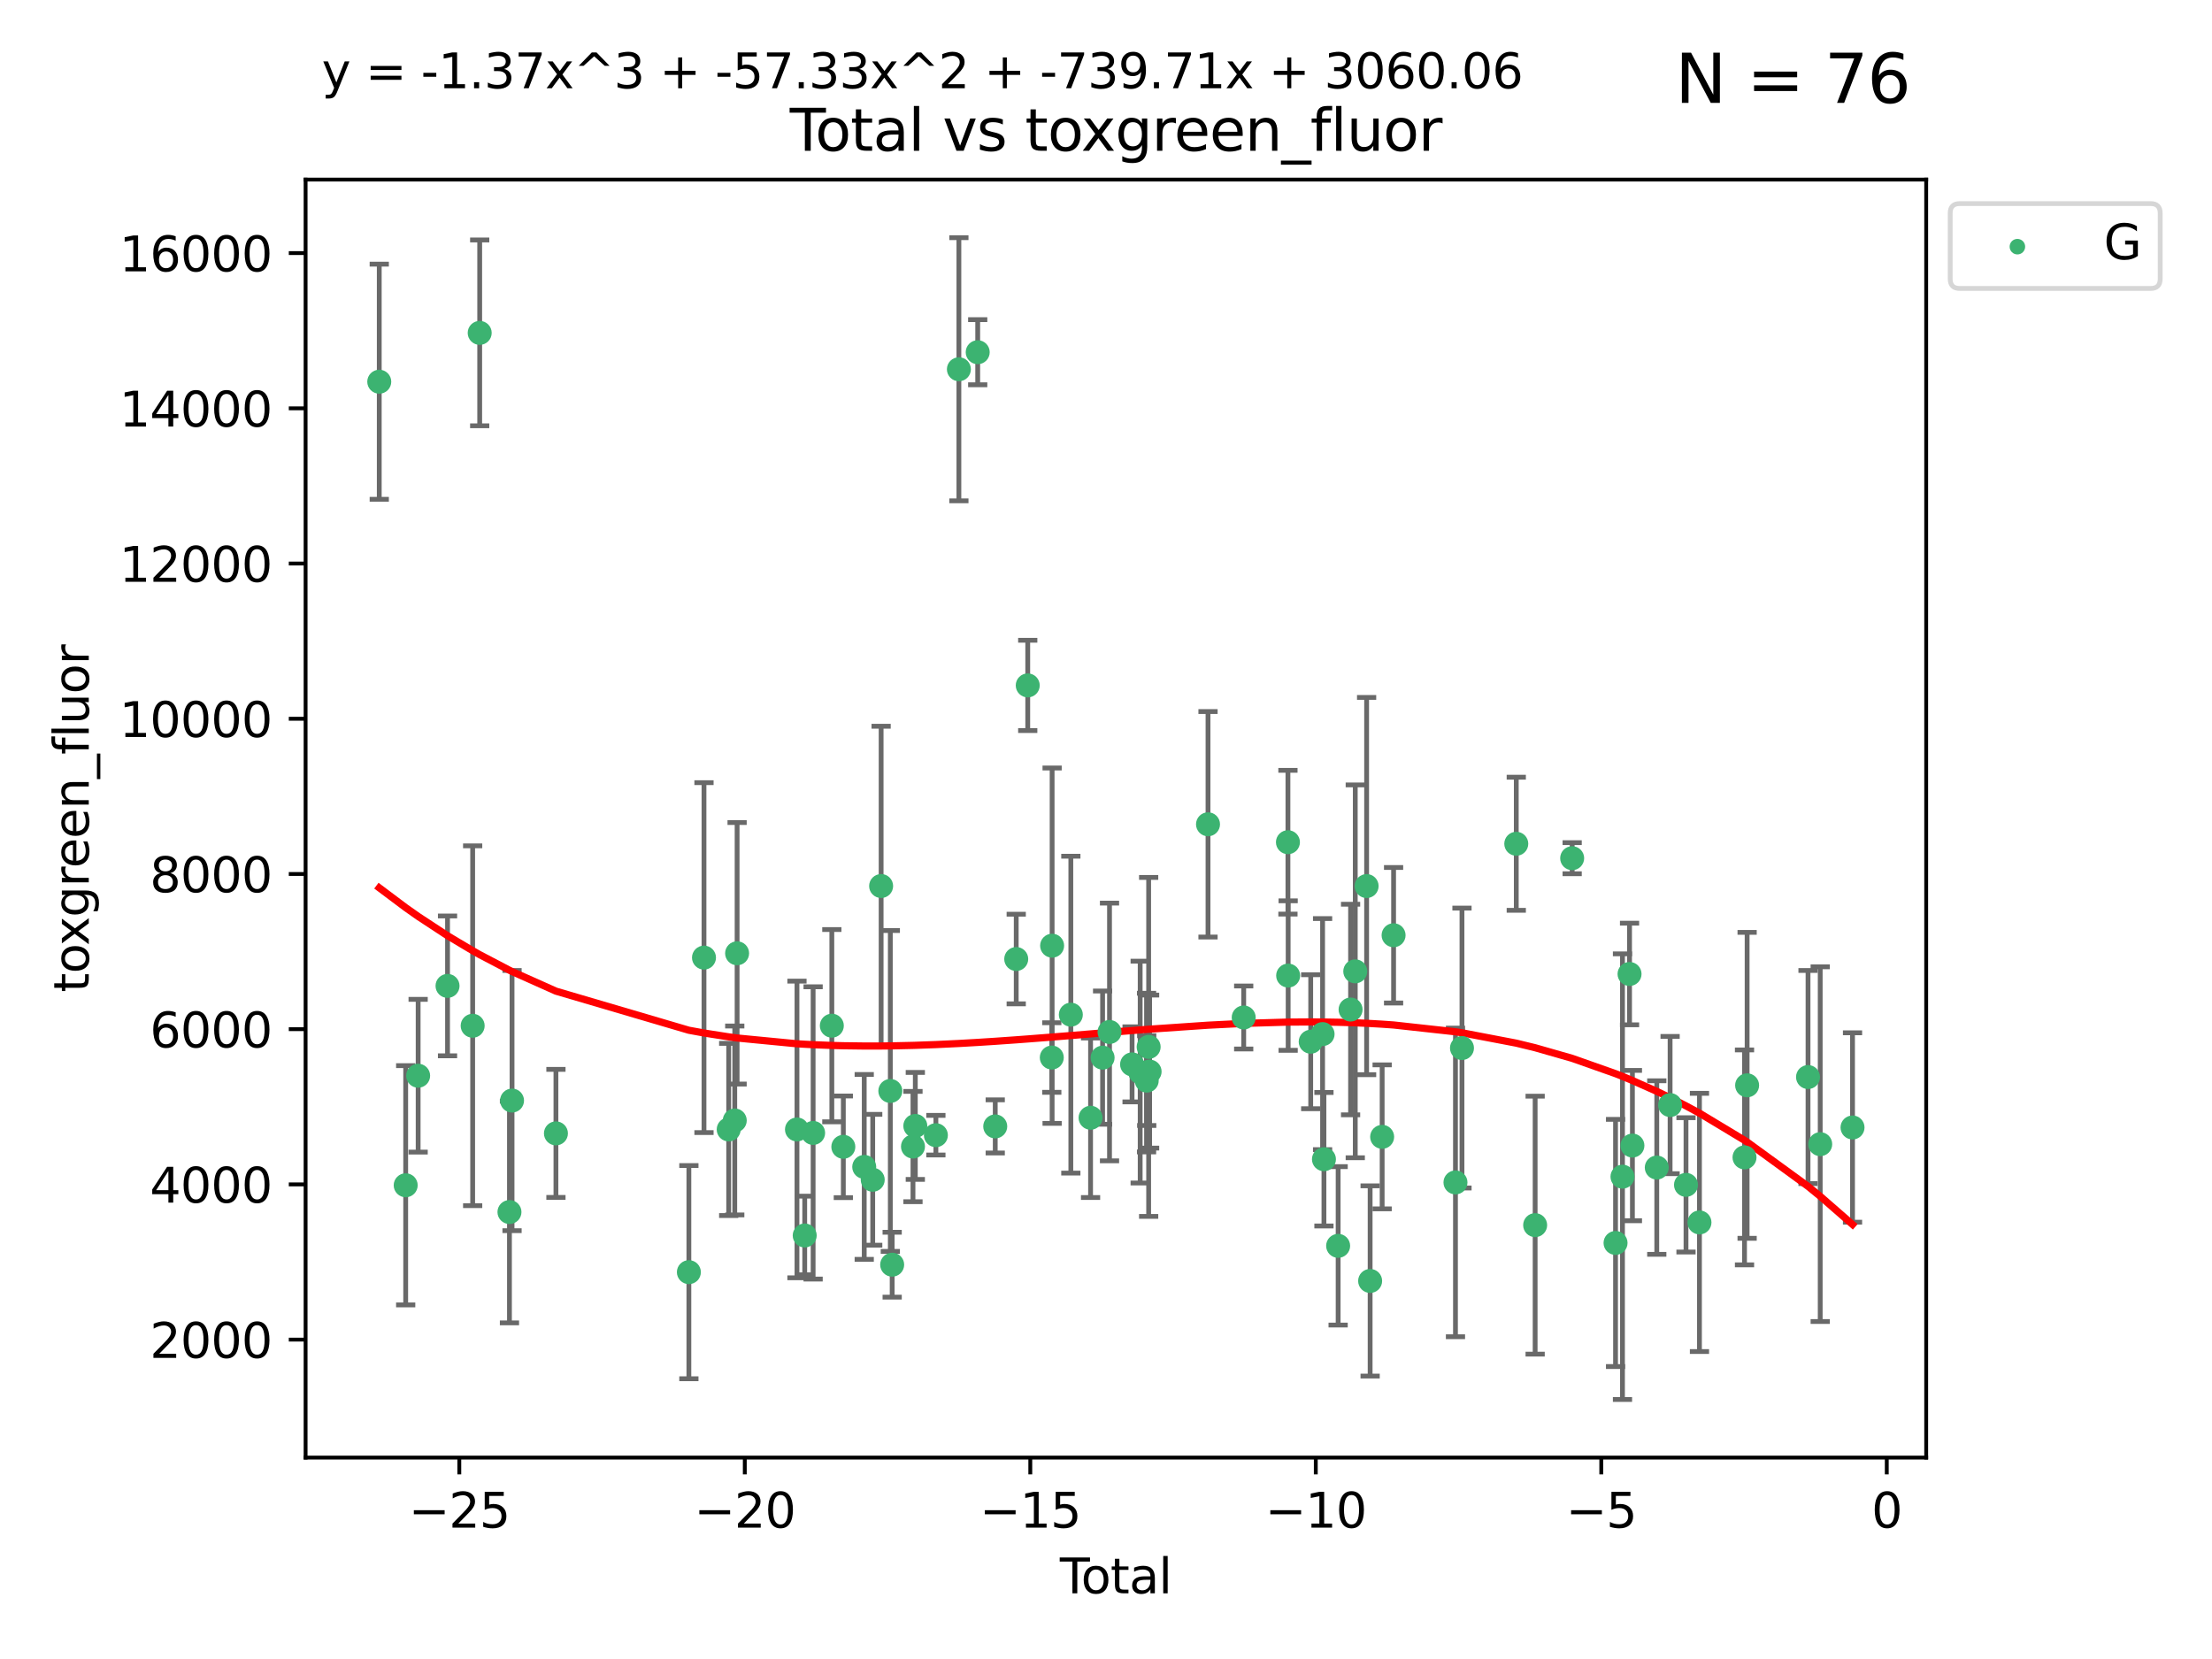 <?xml version="1.0" encoding="utf-8" standalone="no"?>
<!DOCTYPE svg PUBLIC "-//W3C//DTD SVG 1.1//EN"
  "http://www.w3.org/Graphics/SVG/1.1/DTD/svg11.dtd">
<svg xmlns:xlink="http://www.w3.org/1999/xlink" width="460.8pt" height="345.6pt" viewBox="0 0 460.8 345.6" xmlns="http://www.w3.org/2000/svg" version="1.1">
 <defs>
  <style type="text/css">*{stroke-linejoin: round; stroke-linecap: butt}</style>
 </defs>
 <g id="figure_1">
  <g id="patch_1">
   <path d="M 0 345.6 
L 460.8 345.6 
L 460.8 0 
L 0 0 
z
" style="fill: #ffffff"/>
  </g>
  <g id="axes_1">
   <g id="patch_2">
    <path d="M 63.661 303.64 
L 401.26 303.64 
L 401.26 37.411 
L 63.661 37.411 
z
" style="fill: #ffffff"/>
   </g>
   <g id="PathCollection_1">
    <defs>
     <path id="mefa3af8b53" d="M 0 1.118 
C 0.297 1.118 0.581 1 0.791 0.791 
C 1 0.581 1.118 0.297 1.118 0 
C 1.118 -0.297 1 -0.581 0.791 -0.791 
C 0.581 -1 0.297 -1.118 0 -1.118 
C -0.297 -1.118 -0.581 -1 -0.791 -0.791 
C -1 -0.581 -1.118 -0.297 -1.118 0 
C -1.118 0.297 -1 0.581 -0.791 0.791 
C -0.581 1 -0.297 1.118 0 1.118 
z
" style="stroke: #3cb371"/>
    </defs>
    <g clip-path="url(#p42a8706144)">
     <use xlink:href="#mefa3af8b53" x="79.007" y="79.517" style="fill: #3cb371; stroke: #3cb371"/>
     <use xlink:href="#mefa3af8b53" x="84.513" y="246.915" style="fill: #3cb371; stroke: #3cb371"/>
     <use xlink:href="#mefa3af8b53" x="87.106" y="224.093" style="fill: #3cb371; stroke: #3cb371"/>
     <use xlink:href="#mefa3af8b53" x="93.23" y="205.379" style="fill: #3cb371; stroke: #3cb371"/>
     <use xlink:href="#mefa3af8b53" x="98.464" y="213.685" style="fill: #3cb371; stroke: #3cb371"/>
     <use xlink:href="#mefa3af8b53" x="99.929" y="69.347" style="fill: #3cb371; stroke: #3cb371"/>
     <use xlink:href="#mefa3af8b53" x="106.13" y="252.489" style="fill: #3cb371; stroke: #3cb371"/>
     <use xlink:href="#mefa3af8b53" x="106.667" y="229.268" style="fill: #3cb371; stroke: #3cb371"/>
     <use xlink:href="#mefa3af8b53" x="115.811" y="236.104" style="fill: #3cb371; stroke: #3cb371"/>
     <use xlink:href="#mefa3af8b53" x="143.506" y="265.013" style="fill: #3cb371; stroke: #3cb371"/>
     <use xlink:href="#mefa3af8b53" x="146.654" y="199.489" style="fill: #3cb371; stroke: #3cb371"/>
     <use xlink:href="#mefa3af8b53" x="151.801" y="235.285" style="fill: #3cb371; stroke: #3cb371"/>
     <use xlink:href="#mefa3af8b53" x="153.063" y="233.417" style="fill: #3cb371; stroke: #3cb371"/>
     <use xlink:href="#mefa3af8b53" x="153.553" y="198.588" style="fill: #3cb371; stroke: #3cb371"/>
     <use xlink:href="#mefa3af8b53" x="166.023" y="235.286" style="fill: #3cb371; stroke: #3cb371"/>
     <use xlink:href="#mefa3af8b53" x="167.636" y="257.372" style="fill: #3cb371; stroke: #3cb371"/>
     <use xlink:href="#mefa3af8b53" x="169.388" y="236.011" style="fill: #3cb371; stroke: #3cb371"/>
     <use xlink:href="#mefa3af8b53" x="173.286" y="213.669" style="fill: #3cb371; stroke: #3cb371"/>
     <use xlink:href="#mefa3af8b53" x="175.681" y="238.902" style="fill: #3cb371; stroke: #3cb371"/>
     <use xlink:href="#mefa3af8b53" x="180.035" y="243.088" style="fill: #3cb371; stroke: #3cb371"/>
     <use xlink:href="#mefa3af8b53" x="181.804" y="245.767" style="fill: #3cb371; stroke: #3cb371"/>
     <use xlink:href="#mefa3af8b53" x="183.554" y="184.574" style="fill: #3cb371; stroke: #3cb371"/>
     <use xlink:href="#mefa3af8b53" x="185.471" y="227.266" style="fill: #3cb371; stroke: #3cb371"/>
     <use xlink:href="#mefa3af8b53" x="185.855" y="263.459" style="fill: #3cb371; stroke: #3cb371"/>
     <use xlink:href="#mefa3af8b53" x="190.19" y="238.846" style="fill: #3cb371; stroke: #3cb371"/>
     <use xlink:href="#mefa3af8b53" x="190.676" y="234.551" style="fill: #3cb371; stroke: #3cb371"/>
     <use xlink:href="#mefa3af8b53" x="194.962" y="236.482" style="fill: #3cb371; stroke: #3cb371"/>
     <use xlink:href="#mefa3af8b53" x="199.755" y="76.923" style="fill: #3cb371; stroke: #3cb371"/>
     <use xlink:href="#mefa3af8b53" x="203.675" y="73.372" style="fill: #3cb371; stroke: #3cb371"/>
     <use xlink:href="#mefa3af8b53" x="207.326" y="234.65" style="fill: #3cb371; stroke: #3cb371"/>
     <use xlink:href="#mefa3af8b53" x="211.698" y="199.78" style="fill: #3cb371; stroke: #3cb371"/>
     <use xlink:href="#mefa3af8b53" x="214.097" y="142.783" style="fill: #3cb371; stroke: #3cb371"/>
     <use xlink:href="#mefa3af8b53" x="219.107" y="220.305" style="fill: #3cb371; stroke: #3cb371"/>
     <use xlink:href="#mefa3af8b53" x="219.176" y="197.005" style="fill: #3cb371; stroke: #3cb371"/>
     <use xlink:href="#mefa3af8b53" x="223.074" y="211.373" style="fill: #3cb371; stroke: #3cb371"/>
     <use xlink:href="#mefa3af8b53" x="227.185" y="232.849" style="fill: #3cb371; stroke: #3cb371"/>
     <use xlink:href="#mefa3af8b53" x="229.691" y="220.327" style="fill: #3cb371; stroke: #3cb371"/>
     <use xlink:href="#mefa3af8b53" x="231.132" y="214.978" style="fill: #3cb371; stroke: #3cb371"/>
     <use xlink:href="#mefa3af8b53" x="235.832" y="221.729" style="fill: #3cb371; stroke: #3cb371"/>
     <use xlink:href="#mefa3af8b53" x="237.519" y="223.337" style="fill: #3cb371; stroke: #3cb371"/>
     <use xlink:href="#mefa3af8b53" x="238.847" y="223.441" style="fill: #3cb371; stroke: #3cb371"/>
     <use xlink:href="#mefa3af8b53" x="238.883" y="225.112" style="fill: #3cb371; stroke: #3cb371"/>
     <use xlink:href="#mefa3af8b53" x="239.285" y="218.091" style="fill: #3cb371; stroke: #3cb371"/>
     <use xlink:href="#mefa3af8b53" x="239.484" y="223.232" style="fill: #3cb371; stroke: #3cb371"/>
     <use xlink:href="#mefa3af8b53" x="251.651" y="171.715" style="fill: #3cb371; stroke: #3cb371"/>
     <use xlink:href="#mefa3af8b53" x="259.085" y="211.961" style="fill: #3cb371; stroke: #3cb371"/>
     <use xlink:href="#mefa3af8b53" x="268.301" y="175.446" style="fill: #3cb371; stroke: #3cb371"/>
     <use xlink:href="#mefa3af8b53" x="268.346" y="203.23" style="fill: #3cb371; stroke: #3cb371"/>
     <use xlink:href="#mefa3af8b53" x="273.045" y="217.009" style="fill: #3cb371; stroke: #3cb371"/>
     <use xlink:href="#mefa3af8b53" x="275.518" y="215.422" style="fill: #3cb371; stroke: #3cb371"/>
     <use xlink:href="#mefa3af8b53" x="275.802" y="241.49" style="fill: #3cb371; stroke: #3cb371"/>
     <use xlink:href="#mefa3af8b53" x="278.758" y="259.533" style="fill: #3cb371; stroke: #3cb371"/>
     <use xlink:href="#mefa3af8b53" x="281.351" y="210.304" style="fill: #3cb371; stroke: #3cb371"/>
     <use xlink:href="#mefa3af8b53" x="282.327" y="202.349" style="fill: #3cb371; stroke: #3cb371"/>
     <use xlink:href="#mefa3af8b53" x="284.69" y="184.582" style="fill: #3cb371; stroke: #3cb371"/>
     <use xlink:href="#mefa3af8b53" x="285.423" y="266.845" style="fill: #3cb371; stroke: #3cb371"/>
     <use xlink:href="#mefa3af8b53" x="287.927" y="236.826" style="fill: #3cb371; stroke: #3cb371"/>
     <use xlink:href="#mefa3af8b53" x="290.309" y="194.828" style="fill: #3cb371; stroke: #3cb371"/>
     <use xlink:href="#mefa3af8b53" x="303.201" y="246.32" style="fill: #3cb371; stroke: #3cb371"/>
     <use xlink:href="#mefa3af8b53" x="304.557" y="218.325" style="fill: #3cb371; stroke: #3cb371"/>
     <use xlink:href="#mefa3af8b53" x="315.868" y="175.772" style="fill: #3cb371; stroke: #3cb371"/>
     <use xlink:href="#mefa3af8b53" x="319.799" y="255.219" style="fill: #3cb371; stroke: #3cb371"/>
     <use xlink:href="#mefa3af8b53" x="327.511" y="178.779" style="fill: #3cb371; stroke: #3cb371"/>
     <use xlink:href="#mefa3af8b53" x="336.548" y="258.929" style="fill: #3cb371; stroke: #3cb371"/>
     <use xlink:href="#mefa3af8b53" x="337.993" y="245.121" style="fill: #3cb371; stroke: #3cb371"/>
     <use xlink:href="#mefa3af8b53" x="339.464" y="202.896" style="fill: #3cb371; stroke: #3cb371"/>
     <use xlink:href="#mefa3af8b53" x="340.061" y="238.643" style="fill: #3cb371; stroke: #3cb371"/>
     <use xlink:href="#mefa3af8b53" x="345.137" y="243.223" style="fill: #3cb371; stroke: #3cb371"/>
     <use xlink:href="#mefa3af8b53" x="347.913" y="230.203" style="fill: #3cb371; stroke: #3cb371"/>
     <use xlink:href="#mefa3af8b53" x="351.225" y="246.831" style="fill: #3cb371; stroke: #3cb371"/>
     <use xlink:href="#mefa3af8b53" x="354.03" y="254.655" style="fill: #3cb371; stroke: #3cb371"/>
     <use xlink:href="#mefa3af8b53" x="363.414" y="241.106" style="fill: #3cb371; stroke: #3cb371"/>
     <use xlink:href="#mefa3af8b53" x="363.957" y="226.093" style="fill: #3cb371; stroke: #3cb371"/>
     <use xlink:href="#mefa3af8b53" x="376.645" y="224.369" style="fill: #3cb371; stroke: #3cb371"/>
     <use xlink:href="#mefa3af8b53" x="379.183" y="238.35" style="fill: #3cb371; stroke: #3cb371"/>
     <use xlink:href="#mefa3af8b53" x="385.915" y="234.875" style="fill: #3cb371; stroke: #3cb371"/>
    </g>
   </g>
   <g id="matplotlib.axis_1">
    <g id="xtick_1">
     <g id="line2d_1">
      <defs>
       <path id="m5f9e515f7a" d="M 0 0 
L 0 3.5 
" style="stroke: #000000; stroke-width: 0.8"/>
      </defs>
      <g>
       <use xlink:href="#m5f9e515f7a" x="95.682" y="303.64" style="stroke: #000000; stroke-width: 0.8"/>
      </g>
     </g>
     <g id="text_1">
      <!-- −25 -->
      <g transform="translate(85.129 318.238)scale(0.1 -0.1)">
       <defs>
        <path id="DejaVuSans-2212" d="M 678 2272 
L 4684 2272 
L 4684 1741 
L 678 1741 
L 678 2272 
z
" transform="scale(0.016)"/>
        <path id="DejaVuSans-32" d="M 1228 531 
L 3431 531 
L 3431 0 
L 469 0 
L 469 531 
Q 828 903 1448 1529 
Q 2069 2156 2228 2338 
Q 2531 2678 2651 2914 
Q 2772 3150 2772 3378 
Q 2772 3750 2511 3984 
Q 2250 4219 1831 4219 
Q 1534 4219 1204 4116 
Q 875 4013 500 3803 
L 500 4441 
Q 881 4594 1212 4672 
Q 1544 4750 1819 4750 
Q 2544 4750 2975 4387 
Q 3406 4025 3406 3419 
Q 3406 3131 3298 2873 
Q 3191 2616 2906 2266 
Q 2828 2175 2409 1742 
Q 1991 1309 1228 531 
z
" transform="scale(0.016)"/>
        <path id="DejaVuSans-35" d="M 691 4666 
L 3169 4666 
L 3169 4134 
L 1269 4134 
L 1269 2991 
Q 1406 3038 1543 3061 
Q 1681 3084 1819 3084 
Q 2600 3084 3056 2656 
Q 3513 2228 3513 1497 
Q 3513 744 3044 326 
Q 2575 -91 1722 -91 
Q 1428 -91 1123 -41 
Q 819 9 494 109 
L 494 744 
Q 775 591 1075 516 
Q 1375 441 1709 441 
Q 2250 441 2565 725 
Q 2881 1009 2881 1497 
Q 2881 1984 2565 2268 
Q 2250 2553 1709 2553 
Q 1456 2553 1204 2497 
Q 953 2441 691 2322 
L 691 4666 
z
" transform="scale(0.016)"/>
       </defs>
       <use xlink:href="#DejaVuSans-2212"/>
       <use xlink:href="#DejaVuSans-32" x="83.789"/>
       <use xlink:href="#DejaVuSans-35" x="147.412"/>
      </g>
     </g>
    </g>
    <g id="xtick_2">
     <g id="line2d_2">
      <g>
       <use xlink:href="#m5f9e515f7a" x="155.155" y="303.64" style="stroke: #000000; stroke-width: 0.8"/>
      </g>
     </g>
     <g id="text_2">
      <!-- −20 -->
      <g transform="translate(144.603 318.238)scale(0.1 -0.1)">
       <defs>
        <path id="DejaVuSans-30" d="M 2034 4250 
Q 1547 4250 1301 3770 
Q 1056 3291 1056 2328 
Q 1056 1369 1301 889 
Q 1547 409 2034 409 
Q 2525 409 2770 889 
Q 3016 1369 3016 2328 
Q 3016 3291 2770 3770 
Q 2525 4250 2034 4250 
z
M 2034 4750 
Q 2819 4750 3233 4129 
Q 3647 3509 3647 2328 
Q 3647 1150 3233 529 
Q 2819 -91 2034 -91 
Q 1250 -91 836 529 
Q 422 1150 422 2328 
Q 422 3509 836 4129 
Q 1250 4750 2034 4750 
z
" transform="scale(0.016)"/>
       </defs>
       <use xlink:href="#DejaVuSans-2212"/>
       <use xlink:href="#DejaVuSans-32" x="83.789"/>
       <use xlink:href="#DejaVuSans-30" x="147.412"/>
      </g>
     </g>
    </g>
    <g id="xtick_3">
     <g id="line2d_3">
      <g>
       <use xlink:href="#m5f9e515f7a" x="214.629" y="303.64" style="stroke: #000000; stroke-width: 0.8"/>
      </g>
     </g>
     <g id="text_3">
      <!-- −15 -->
      <g transform="translate(204.076 318.238)scale(0.1 -0.1)">
       <defs>
        <path id="DejaVuSans-31" d="M 794 531 
L 1825 531 
L 1825 4091 
L 703 3866 
L 703 4441 
L 1819 4666 
L 2450 4666 
L 2450 531 
L 3481 531 
L 3481 0 
L 794 0 
L 794 531 
z
" transform="scale(0.016)"/>
       </defs>
       <use xlink:href="#DejaVuSans-2212"/>
       <use xlink:href="#DejaVuSans-31" x="83.789"/>
       <use xlink:href="#DejaVuSans-35" x="147.412"/>
      </g>
     </g>
    </g>
    <g id="xtick_4">
     <g id="line2d_4">
      <g>
       <use xlink:href="#m5f9e515f7a" x="274.102" y="303.64" style="stroke: #000000; stroke-width: 0.8"/>
      </g>
     </g>
     <g id="text_4">
      <!-- −10 -->
      <g transform="translate(263.55 318.238)scale(0.1 -0.1)">
       <use xlink:href="#DejaVuSans-2212"/>
       <use xlink:href="#DejaVuSans-31" x="83.789"/>
       <use xlink:href="#DejaVuSans-30" x="147.412"/>
      </g>
     </g>
    </g>
    <g id="xtick_5">
     <g id="line2d_5">
      <g>
       <use xlink:href="#m5f9e515f7a" x="333.575" y="303.64" style="stroke: #000000; stroke-width: 0.8"/>
      </g>
     </g>
     <g id="text_5">
      <!-- −5 -->
      <g transform="translate(326.204 318.238)scale(0.1 -0.1)">
       <use xlink:href="#DejaVuSans-2212"/>
       <use xlink:href="#DejaVuSans-35" x="83.789"/>
      </g>
     </g>
    </g>
    <g id="xtick_6">
     <g id="line2d_6">
      <g>
       <use xlink:href="#m5f9e515f7a" x="393.049" y="303.64" style="stroke: #000000; stroke-width: 0.8"/>
      </g>
     </g>
     <g id="text_6">
      <!-- 0 -->
      <g transform="translate(389.868 318.238)scale(0.1 -0.1)">
       <use xlink:href="#DejaVuSans-30"/>
      </g>
     </g>
    </g>
    <g id="text_7">
     <!-- Total -->
     <g transform="translate(220.784 331.917)scale(0.1 -0.1)">
      <defs>
       <path id="DejaVuSans-54" d="M -19 4666 
L 3928 4666 
L 3928 4134 
L 2272 4134 
L 2272 0 
L 1638 0 
L 1638 4134 
L -19 4134 
L -19 4666 
z
" transform="scale(0.016)"/>
       <path id="DejaVuSans-6f" d="M 1959 3097 
Q 1497 3097 1228 2736 
Q 959 2375 959 1747 
Q 959 1119 1226 758 
Q 1494 397 1959 397 
Q 2419 397 2687 759 
Q 2956 1122 2956 1747 
Q 2956 2369 2687 2733 
Q 2419 3097 1959 3097 
z
M 1959 3584 
Q 2709 3584 3137 3096 
Q 3566 2609 3566 1747 
Q 3566 888 3137 398 
Q 2709 -91 1959 -91 
Q 1206 -91 779 398 
Q 353 888 353 1747 
Q 353 2609 779 3096 
Q 1206 3584 1959 3584 
z
" transform="scale(0.016)"/>
       <path id="DejaVuSans-74" d="M 1172 4494 
L 1172 3500 
L 2356 3500 
L 2356 3053 
L 1172 3053 
L 1172 1153 
Q 1172 725 1289 603 
Q 1406 481 1766 481 
L 2356 481 
L 2356 0 
L 1766 0 
Q 1100 0 847 248 
Q 594 497 594 1153 
L 594 3053 
L 172 3053 
L 172 3500 
L 594 3500 
L 594 4494 
L 1172 4494 
z
" transform="scale(0.016)"/>
       <path id="DejaVuSans-61" d="M 2194 1759 
Q 1497 1759 1228 1600 
Q 959 1441 959 1056 
Q 959 750 1161 570 
Q 1363 391 1709 391 
Q 2188 391 2477 730 
Q 2766 1069 2766 1631 
L 2766 1759 
L 2194 1759 
z
M 3341 1997 
L 3341 0 
L 2766 0 
L 2766 531 
Q 2569 213 2275 61 
Q 1981 -91 1556 -91 
Q 1019 -91 701 211 
Q 384 513 384 1019 
Q 384 1609 779 1909 
Q 1175 2209 1959 2209 
L 2766 2209 
L 2766 2266 
Q 2766 2663 2505 2880 
Q 2244 3097 1772 3097 
Q 1472 3097 1187 3025 
Q 903 2953 641 2809 
L 641 3341 
Q 956 3463 1253 3523 
Q 1550 3584 1831 3584 
Q 2591 3584 2966 3190 
Q 3341 2797 3341 1997 
z
" transform="scale(0.016)"/>
       <path id="DejaVuSans-6c" d="M 603 4863 
L 1178 4863 
L 1178 0 
L 603 0 
L 603 4863 
z
" transform="scale(0.016)"/>
      </defs>
      <use xlink:href="#DejaVuSans-54"/>
      <use xlink:href="#DejaVuSans-6f" x="44.084"/>
      <use xlink:href="#DejaVuSans-74" x="105.266"/>
      <use xlink:href="#DejaVuSans-61" x="144.475"/>
      <use xlink:href="#DejaVuSans-6c" x="205.754"/>
     </g>
    </g>
   </g>
   <g id="matplotlib.axis_2">
    <g id="ytick_1">
     <g id="line2d_7">
      <defs>
       <path id="m804d5588f5" d="M 0 0 
L -3.5 0 
" style="stroke: #000000; stroke-width: 0.8"/>
      </defs>
      <g>
       <use xlink:href="#m804d5588f5" x="63.661" y="279.065" style="stroke: #000000; stroke-width: 0.8"/>
      </g>
     </g>
     <g id="text_8">
      <!-- 2000 -->
      <g transform="translate(31.211 282.864)scale(0.1 -0.1)">
       <use xlink:href="#DejaVuSans-32"/>
       <use xlink:href="#DejaVuSans-30" x="63.623"/>
       <use xlink:href="#DejaVuSans-30" x="127.246"/>
       <use xlink:href="#DejaVuSans-30" x="190.869"/>
      </g>
     </g>
    </g>
    <g id="ytick_2">
     <g id="line2d_8">
      <g>
       <use xlink:href="#m804d5588f5" x="63.661" y="246.731" style="stroke: #000000; stroke-width: 0.8"/>
      </g>
     </g>
     <g id="text_9">
      <!-- 4000 -->
      <g transform="translate(31.211 250.53)scale(0.1 -0.1)">
       <defs>
        <path id="DejaVuSans-34" d="M 2419 4116 
L 825 1625 
L 2419 1625 
L 2419 4116 
z
M 2253 4666 
L 3047 4666 
L 3047 1625 
L 3713 1625 
L 3713 1100 
L 3047 1100 
L 3047 0 
L 2419 0 
L 2419 1100 
L 313 1100 
L 313 1709 
L 2253 4666 
z
" transform="scale(0.016)"/>
       </defs>
       <use xlink:href="#DejaVuSans-34"/>
       <use xlink:href="#DejaVuSans-30" x="63.623"/>
       <use xlink:href="#DejaVuSans-30" x="127.246"/>
       <use xlink:href="#DejaVuSans-30" x="190.869"/>
      </g>
     </g>
    </g>
    <g id="ytick_3">
     <g id="line2d_9">
      <g>
       <use xlink:href="#m804d5588f5" x="63.661" y="214.397" style="stroke: #000000; stroke-width: 0.8"/>
      </g>
     </g>
     <g id="text_10">
      <!-- 6000 -->
      <g transform="translate(31.211 218.196)scale(0.1 -0.1)">
       <defs>
        <path id="DejaVuSans-36" d="M 2113 2584 
Q 1688 2584 1439 2293 
Q 1191 2003 1191 1497 
Q 1191 994 1439 701 
Q 1688 409 2113 409 
Q 2538 409 2786 701 
Q 3034 994 3034 1497 
Q 3034 2003 2786 2293 
Q 2538 2584 2113 2584 
z
M 3366 4563 
L 3366 3988 
Q 3128 4100 2886 4159 
Q 2644 4219 2406 4219 
Q 1781 4219 1451 3797 
Q 1122 3375 1075 2522 
Q 1259 2794 1537 2939 
Q 1816 3084 2150 3084 
Q 2853 3084 3261 2657 
Q 3669 2231 3669 1497 
Q 3669 778 3244 343 
Q 2819 -91 2113 -91 
Q 1303 -91 875 529 
Q 447 1150 447 2328 
Q 447 3434 972 4092 
Q 1497 4750 2381 4750 
Q 2619 4750 2861 4703 
Q 3103 4656 3366 4563 
z
" transform="scale(0.016)"/>
       </defs>
       <use xlink:href="#DejaVuSans-36"/>
       <use xlink:href="#DejaVuSans-30" x="63.623"/>
       <use xlink:href="#DejaVuSans-30" x="127.246"/>
       <use xlink:href="#DejaVuSans-30" x="190.869"/>
      </g>
     </g>
    </g>
    <g id="ytick_4">
     <g id="line2d_10">
      <g>
       <use xlink:href="#m804d5588f5" x="63.661" y="182.063" style="stroke: #000000; stroke-width: 0.8"/>
      </g>
     </g>
     <g id="text_11">
      <!-- 8000 -->
      <g transform="translate(31.211 185.862)scale(0.1 -0.1)">
       <defs>
        <path id="DejaVuSans-38" d="M 2034 2216 
Q 1584 2216 1326 1975 
Q 1069 1734 1069 1313 
Q 1069 891 1326 650 
Q 1584 409 2034 409 
Q 2484 409 2743 651 
Q 3003 894 3003 1313 
Q 3003 1734 2745 1975 
Q 2488 2216 2034 2216 
z
M 1403 2484 
Q 997 2584 770 2862 
Q 544 3141 544 3541 
Q 544 4100 942 4425 
Q 1341 4750 2034 4750 
Q 2731 4750 3128 4425 
Q 3525 4100 3525 3541 
Q 3525 3141 3298 2862 
Q 3072 2584 2669 2484 
Q 3125 2378 3379 2068 
Q 3634 1759 3634 1313 
Q 3634 634 3220 271 
Q 2806 -91 2034 -91 
Q 1263 -91 848 271 
Q 434 634 434 1313 
Q 434 1759 690 2068 
Q 947 2378 1403 2484 
z
M 1172 3481 
Q 1172 3119 1398 2916 
Q 1625 2713 2034 2713 
Q 2441 2713 2670 2916 
Q 2900 3119 2900 3481 
Q 2900 3844 2670 4047 
Q 2441 4250 2034 4250 
Q 1625 4250 1398 4047 
Q 1172 3844 1172 3481 
z
" transform="scale(0.016)"/>
       </defs>
       <use xlink:href="#DejaVuSans-38"/>
       <use xlink:href="#DejaVuSans-30" x="63.623"/>
       <use xlink:href="#DejaVuSans-30" x="127.246"/>
       <use xlink:href="#DejaVuSans-30" x="190.869"/>
      </g>
     </g>
    </g>
    <g id="ytick_5">
     <g id="line2d_11">
      <g>
       <use xlink:href="#m804d5588f5" x="63.661" y="149.728" style="stroke: #000000; stroke-width: 0.8"/>
      </g>
     </g>
     <g id="text_12">
      <!-- 10000 -->
      <g transform="translate(24.849 153.528)scale(0.1 -0.1)">
       <use xlink:href="#DejaVuSans-31"/>
       <use xlink:href="#DejaVuSans-30" x="63.623"/>
       <use xlink:href="#DejaVuSans-30" x="127.246"/>
       <use xlink:href="#DejaVuSans-30" x="190.869"/>
       <use xlink:href="#DejaVuSans-30" x="254.492"/>
      </g>
     </g>
    </g>
    <g id="ytick_6">
     <g id="line2d_12">
      <g>
       <use xlink:href="#m804d5588f5" x="63.661" y="117.394" style="stroke: #000000; stroke-width: 0.8"/>
      </g>
     </g>
     <g id="text_13">
      <!-- 12000 -->
      <g transform="translate(24.849 121.194)scale(0.1 -0.1)">
       <use xlink:href="#DejaVuSans-31"/>
       <use xlink:href="#DejaVuSans-32" x="63.623"/>
       <use xlink:href="#DejaVuSans-30" x="127.246"/>
       <use xlink:href="#DejaVuSans-30" x="190.869"/>
       <use xlink:href="#DejaVuSans-30" x="254.492"/>
      </g>
     </g>
    </g>
    <g id="ytick_7">
     <g id="line2d_13">
      <g>
       <use xlink:href="#m804d5588f5" x="63.661" y="85.06" style="stroke: #000000; stroke-width: 0.8"/>
      </g>
     </g>
     <g id="text_14">
      <!-- 14000 -->
      <g transform="translate(24.849 88.86)scale(0.1 -0.1)">
       <use xlink:href="#DejaVuSans-31"/>
       <use xlink:href="#DejaVuSans-34" x="63.623"/>
       <use xlink:href="#DejaVuSans-30" x="127.246"/>
       <use xlink:href="#DejaVuSans-30" x="190.869"/>
       <use xlink:href="#DejaVuSans-30" x="254.492"/>
      </g>
     </g>
    </g>
    <g id="ytick_8">
     <g id="line2d_14">
      <g>
       <use xlink:href="#m804d5588f5" x="63.661" y="52.726" style="stroke: #000000; stroke-width: 0.8"/>
      </g>
     </g>
     <g id="text_15">
      <!-- 16000 -->
      <g transform="translate(24.849 56.525)scale(0.1 -0.1)">
       <use xlink:href="#DejaVuSans-31"/>
       <use xlink:href="#DejaVuSans-36" x="63.623"/>
       <use xlink:href="#DejaVuSans-30" x="127.246"/>
       <use xlink:href="#DejaVuSans-30" x="190.869"/>
       <use xlink:href="#DejaVuSans-30" x="254.492"/>
      </g>
     </g>
    </g>
    <g id="text_16">
     <!-- toxgreen_fluor -->
     <g transform="translate(18.491 206.72)rotate(-90)scale(0.1 -0.1)">
      <defs>
       <path id="DejaVuSans-78" d="M 3513 3500 
L 2247 1797 
L 3578 0 
L 2900 0 
L 1881 1375 
L 863 0 
L 184 0 
L 1544 1831 
L 300 3500 
L 978 3500 
L 1906 2253 
L 2834 3500 
L 3513 3500 
z
" transform="scale(0.016)"/>
       <path id="DejaVuSans-67" d="M 2906 1791 
Q 2906 2416 2648 2759 
Q 2391 3103 1925 3103 
Q 1463 3103 1205 2759 
Q 947 2416 947 1791 
Q 947 1169 1205 825 
Q 1463 481 1925 481 
Q 2391 481 2648 825 
Q 2906 1169 2906 1791 
z
M 3481 434 
Q 3481 -459 3084 -895 
Q 2688 -1331 1869 -1331 
Q 1566 -1331 1297 -1286 
Q 1028 -1241 775 -1147 
L 775 -588 
Q 1028 -725 1275 -790 
Q 1522 -856 1778 -856 
Q 2344 -856 2625 -561 
Q 2906 -266 2906 331 
L 2906 616 
Q 2728 306 2450 153 
Q 2172 0 1784 0 
Q 1141 0 747 490 
Q 353 981 353 1791 
Q 353 2603 747 3093 
Q 1141 3584 1784 3584 
Q 2172 3584 2450 3431 
Q 2728 3278 2906 2969 
L 2906 3500 
L 3481 3500 
L 3481 434 
z
" transform="scale(0.016)"/>
       <path id="DejaVuSans-72" d="M 2631 2963 
Q 2534 3019 2420 3045 
Q 2306 3072 2169 3072 
Q 1681 3072 1420 2755 
Q 1159 2438 1159 1844 
L 1159 0 
L 581 0 
L 581 3500 
L 1159 3500 
L 1159 2956 
Q 1341 3275 1631 3429 
Q 1922 3584 2338 3584 
Q 2397 3584 2469 3576 
Q 2541 3569 2628 3553 
L 2631 2963 
z
" transform="scale(0.016)"/>
       <path id="DejaVuSans-65" d="M 3597 1894 
L 3597 1613 
L 953 1613 
Q 991 1019 1311 708 
Q 1631 397 2203 397 
Q 2534 397 2845 478 
Q 3156 559 3463 722 
L 3463 178 
Q 3153 47 2828 -22 
Q 2503 -91 2169 -91 
Q 1331 -91 842 396 
Q 353 884 353 1716 
Q 353 2575 817 3079 
Q 1281 3584 2069 3584 
Q 2775 3584 3186 3129 
Q 3597 2675 3597 1894 
z
M 3022 2063 
Q 3016 2534 2758 2815 
Q 2500 3097 2075 3097 
Q 1594 3097 1305 2825 
Q 1016 2553 972 2059 
L 3022 2063 
z
" transform="scale(0.016)"/>
       <path id="DejaVuSans-6e" d="M 3513 2113 
L 3513 0 
L 2938 0 
L 2938 2094 
Q 2938 2591 2744 2837 
Q 2550 3084 2163 3084 
Q 1697 3084 1428 2787 
Q 1159 2491 1159 1978 
L 1159 0 
L 581 0 
L 581 3500 
L 1159 3500 
L 1159 2956 
Q 1366 3272 1645 3428 
Q 1925 3584 2291 3584 
Q 2894 3584 3203 3211 
Q 3513 2838 3513 2113 
z
" transform="scale(0.016)"/>
       <path id="DejaVuSans-5f" d="M 3263 -1063 
L 3263 -1509 
L -63 -1509 
L -63 -1063 
L 3263 -1063 
z
" transform="scale(0.016)"/>
       <path id="DejaVuSans-66" d="M 2375 4863 
L 2375 4384 
L 1825 4384 
Q 1516 4384 1395 4259 
Q 1275 4134 1275 3809 
L 1275 3500 
L 2222 3500 
L 2222 3053 
L 1275 3053 
L 1275 0 
L 697 0 
L 697 3053 
L 147 3053 
L 147 3500 
L 697 3500 
L 697 3744 
Q 697 4328 969 4595 
Q 1241 4863 1831 4863 
L 2375 4863 
z
" transform="scale(0.016)"/>
       <path id="DejaVuSans-75" d="M 544 1381 
L 544 3500 
L 1119 3500 
L 1119 1403 
Q 1119 906 1312 657 
Q 1506 409 1894 409 
Q 2359 409 2629 706 
Q 2900 1003 2900 1516 
L 2900 3500 
L 3475 3500 
L 3475 0 
L 2900 0 
L 2900 538 
Q 2691 219 2414 64 
Q 2138 -91 1772 -91 
Q 1169 -91 856 284 
Q 544 659 544 1381 
z
M 1991 3584 
L 1991 3584 
z
" transform="scale(0.016)"/>
      </defs>
      <use xlink:href="#DejaVuSans-74"/>
      <use xlink:href="#DejaVuSans-6f" x="39.209"/>
      <use xlink:href="#DejaVuSans-78" x="97.266"/>
      <use xlink:href="#DejaVuSans-67" x="156.445"/>
      <use xlink:href="#DejaVuSans-72" x="219.922"/>
      <use xlink:href="#DejaVuSans-65" x="258.785"/>
      <use xlink:href="#DejaVuSans-65" x="320.309"/>
      <use xlink:href="#DejaVuSans-6e" x="381.832"/>
      <use xlink:href="#DejaVuSans-5f" x="445.211"/>
      <use xlink:href="#DejaVuSans-66" x="495.211"/>
      <use xlink:href="#DejaVuSans-6c" x="530.416"/>
      <use xlink:href="#DejaVuSans-75" x="558.199"/>
      <use xlink:href="#DejaVuSans-6f" x="621.578"/>
      <use xlink:href="#DejaVuSans-72" x="682.76"/>
     </g>
    </g>
   </g>
   <g id="LineCollection_1">
    <path d="M 79.007 104.01 
L 79.007 55.024 
" clip-path="url(#p42a8706144)" style="fill: none; stroke: #696969"/>
    <path d="M 84.513 271.834 
L 84.513 221.996 
" clip-path="url(#p42a8706144)" style="fill: none; stroke: #696969"/>
    <path d="M 87.106 240.003 
L 87.106 208.183 
" clip-path="url(#p42a8706144)" style="fill: none; stroke: #696969"/>
    <path d="M 93.23 219.944 
L 93.23 190.813 
" clip-path="url(#p42a8706144)" style="fill: none; stroke: #696969"/>
    <path d="M 98.464 251.164 
L 98.464 176.206 
" clip-path="url(#p42a8706144)" style="fill: none; stroke: #696969"/>
    <path d="M 99.929 88.705 
L 99.929 49.988 
" clip-path="url(#p42a8706144)" style="fill: none; stroke: #696969"/>
    <path d="M 106.13 275.576 
L 106.13 229.402 
" clip-path="url(#p42a8706144)" style="fill: none; stroke: #696969"/>
    <path d="M 106.667 256.369 
L 106.667 202.166 
" clip-path="url(#p42a8706144)" style="fill: none; stroke: #696969"/>
    <path d="M 115.811 249.437 
L 115.811 222.771 
" clip-path="url(#p42a8706144)" style="fill: none; stroke: #696969"/>
    <path d="M 143.506 287.222 
L 143.506 242.804 
" clip-path="url(#p42a8706144)" style="fill: none; stroke: #696969"/>
    <path d="M 146.654 235.934 
L 146.654 163.043 
" clip-path="url(#p42a8706144)" style="fill: none; stroke: #696969"/>
    <path d="M 151.801 253.22 
L 151.801 217.349 
" clip-path="url(#p42a8706144)" style="fill: none; stroke: #696969"/>
    <path d="M 153.063 253.094 
L 153.063 213.739 
" clip-path="url(#p42a8706144)" style="fill: none; stroke: #696969"/>
    <path d="M 153.553 225.83 
L 153.553 171.346 
" clip-path="url(#p42a8706144)" style="fill: none; stroke: #696969"/>
    <path d="M 166.023 266.185 
L 166.023 204.387 
" clip-path="url(#p42a8706144)" style="fill: none; stroke: #696969"/>
    <path d="M 167.636 265.564 
L 167.636 249.18 
" clip-path="url(#p42a8706144)" style="fill: none; stroke: #696969"/>
    <path d="M 169.388 266.453 
L 169.388 205.568 
" clip-path="url(#p42a8706144)" style="fill: none; stroke: #696969"/>
    <path d="M 173.286 233.695 
L 173.286 193.643 
" clip-path="url(#p42a8706144)" style="fill: none; stroke: #696969"/>
    <path d="M 175.681 249.487 
L 175.681 228.317 
" clip-path="url(#p42a8706144)" style="fill: none; stroke: #696969"/>
    <path d="M 180.035 262.345 
L 180.035 223.831 
" clip-path="url(#p42a8706144)" style="fill: none; stroke: #696969"/>
    <path d="M 181.804 259.395 
L 181.804 232.14 
" clip-path="url(#p42a8706144)" style="fill: none; stroke: #696969"/>
    <path d="M 183.554 217.858 
L 183.554 151.291 
" clip-path="url(#p42a8706144)" style="fill: none; stroke: #696969"/>
    <path d="M 185.471 260.691 
L 185.471 193.841 
" clip-path="url(#p42a8706144)" style="fill: none; stroke: #696969"/>
    <path d="M 185.855 270.217 
L 185.855 256.701 
" clip-path="url(#p42a8706144)" style="fill: none; stroke: #696969"/>
    <path d="M 190.19 250.333 
L 190.19 227.358 
" clip-path="url(#p42a8706144)" style="fill: none; stroke: #696969"/>
    <path d="M 190.676 245.695 
L 190.676 223.407 
" clip-path="url(#p42a8706144)" style="fill: none; stroke: #696969"/>
    <path d="M 194.962 240.608 
L 194.962 232.355 
" clip-path="url(#p42a8706144)" style="fill: none; stroke: #696969"/>
    <path d="M 199.755 104.333 
L 199.755 49.513 
" clip-path="url(#p42a8706144)" style="fill: none; stroke: #696969"/>
    <path d="M 203.675 80.156 
L 203.675 66.589 
" clip-path="url(#p42a8706144)" style="fill: none; stroke: #696969"/>
    <path d="M 207.326 240.186 
L 207.326 229.114 
" clip-path="url(#p42a8706144)" style="fill: none; stroke: #696969"/>
    <path d="M 211.698 209.117 
L 211.698 190.444 
" clip-path="url(#p42a8706144)" style="fill: none; stroke: #696969"/>
    <path d="M 214.097 152.188 
L 214.097 133.379 
" clip-path="url(#p42a8706144)" style="fill: none; stroke: #696969"/>
    <path d="M 219.107 227.551 
L 219.107 213.059 
" clip-path="url(#p42a8706144)" style="fill: none; stroke: #696969"/>
    <path d="M 219.176 234.019 
L 219.176 159.991 
" clip-path="url(#p42a8706144)" style="fill: none; stroke: #696969"/>
    <path d="M 223.074 244.379 
L 223.074 178.368 
" clip-path="url(#p42a8706144)" style="fill: none; stroke: #696969"/>
    <path d="M 227.185 249.461 
L 227.185 216.237 
" clip-path="url(#p42a8706144)" style="fill: none; stroke: #696969"/>
    <path d="M 229.691 234.206 
L 229.691 206.448 
" clip-path="url(#p42a8706144)" style="fill: none; stroke: #696969"/>
    <path d="M 231.132 241.82 
L 231.132 188.135 
" clip-path="url(#p42a8706144)" style="fill: none; stroke: #696969"/>
    <path d="M 235.832 229.548 
L 235.832 213.91 
" clip-path="url(#p42a8706144)" style="fill: none; stroke: #696969"/>
    <path d="M 237.519 246.443 
L 237.519 200.23 
" clip-path="url(#p42a8706144)" style="fill: none; stroke: #696969"/>
    <path d="M 238.847 239.969 
L 238.847 206.913 
" clip-path="url(#p42a8706144)" style="fill: none; stroke: #696969"/>
    <path d="M 238.883 234.465 
L 238.883 215.758 
" clip-path="url(#p42a8706144)" style="fill: none; stroke: #696969"/>
    <path d="M 239.285 253.397 
L 239.285 182.785 
" clip-path="url(#p42a8706144)" style="fill: none; stroke: #696969"/>
    <path d="M 239.484 239.17 
L 239.484 207.295 
" clip-path="url(#p42a8706144)" style="fill: none; stroke: #696969"/>
    <path d="M 251.651 195.2 
L 251.651 148.23 
" clip-path="url(#p42a8706144)" style="fill: none; stroke: #696969"/>
    <path d="M 259.085 218.521 
L 259.085 205.4 
" clip-path="url(#p42a8706144)" style="fill: none; stroke: #696969"/>
    <path d="M 268.301 190.418 
L 268.301 160.473 
" clip-path="url(#p42a8706144)" style="fill: none; stroke: #696969"/>
    <path d="M 268.346 218.801 
L 268.346 187.659 
" clip-path="url(#p42a8706144)" style="fill: none; stroke: #696969"/>
    <path d="M 273.045 230.964 
L 273.045 203.054 
" clip-path="url(#p42a8706144)" style="fill: none; stroke: #696969"/>
    <path d="M 275.518 239.493 
L 275.518 191.351 
" clip-path="url(#p42a8706144)" style="fill: none; stroke: #696969"/>
    <path d="M 275.802 255.392 
L 275.802 227.588 
" clip-path="url(#p42a8706144)" style="fill: none; stroke: #696969"/>
    <path d="M 278.758 276.032 
L 278.758 243.034 
" clip-path="url(#p42a8706144)" style="fill: none; stroke: #696969"/>
    <path d="M 281.351 232.239 
L 281.351 188.37 
" clip-path="url(#p42a8706144)" style="fill: none; stroke: #696969"/>
    <path d="M 282.327 241.185 
L 282.327 163.514 
" clip-path="url(#p42a8706144)" style="fill: none; stroke: #696969"/>
    <path d="M 284.69 223.877 
L 284.69 145.288 
" clip-path="url(#p42a8706144)" style="fill: none; stroke: #696969"/>
    <path d="M 285.423 286.661 
L 285.423 247.029 
" clip-path="url(#p42a8706144)" style="fill: none; stroke: #696969"/>
    <path d="M 287.927 251.826 
L 287.927 221.826 
" clip-path="url(#p42a8706144)" style="fill: none; stroke: #696969"/>
    <path d="M 290.309 208.946 
L 290.309 180.71 
" clip-path="url(#p42a8706144)" style="fill: none; stroke: #696969"/>
    <path d="M 303.201 278.461 
L 303.201 214.18 
" clip-path="url(#p42a8706144)" style="fill: none; stroke: #696969"/>
    <path d="M 304.557 247.479 
L 304.557 189.172 
" clip-path="url(#p42a8706144)" style="fill: none; stroke: #696969"/>
    <path d="M 315.868 189.636 
L 315.868 161.908 
" clip-path="url(#p42a8706144)" style="fill: none; stroke: #696969"/>
    <path d="M 319.799 282.087 
L 319.799 228.351 
" clip-path="url(#p42a8706144)" style="fill: none; stroke: #696969"/>
    <path d="M 327.511 182.019 
L 327.511 175.538 
" clip-path="url(#p42a8706144)" style="fill: none; stroke: #696969"/>
    <path d="M 336.548 284.677 
L 336.548 233.181 
" clip-path="url(#p42a8706144)" style="fill: none; stroke: #696969"/>
    <path d="M 337.993 291.539 
L 337.993 198.703 
" clip-path="url(#p42a8706144)" style="fill: none; stroke: #696969"/>
    <path d="M 339.464 213.482 
L 339.464 192.31 
" clip-path="url(#p42a8706144)" style="fill: none; stroke: #696969"/>
    <path d="M 340.061 254.3 
L 340.061 222.986 
" clip-path="url(#p42a8706144)" style="fill: none; stroke: #696969"/>
    <path d="M 345.137 261.296 
L 345.137 225.15 
" clip-path="url(#p42a8706144)" style="fill: none; stroke: #696969"/>
    <path d="M 347.913 244.5 
L 347.913 215.906 
" clip-path="url(#p42a8706144)" style="fill: none; stroke: #696969"/>
    <path d="M 351.225 260.822 
L 351.225 232.841 
" clip-path="url(#p42a8706144)" style="fill: none; stroke: #696969"/>
    <path d="M 354.03 281.551 
L 354.03 227.759 
" clip-path="url(#p42a8706144)" style="fill: none; stroke: #696969"/>
    <path d="M 363.414 263.491 
L 363.414 218.721 
" clip-path="url(#p42a8706144)" style="fill: none; stroke: #696969"/>
    <path d="M 363.957 257.96 
L 363.957 194.227 
" clip-path="url(#p42a8706144)" style="fill: none; stroke: #696969"/>
    <path d="M 376.645 246.565 
L 376.645 202.172 
" clip-path="url(#p42a8706144)" style="fill: none; stroke: #696969"/>
    <path d="M 379.183 275.294 
L 379.183 201.406 
" clip-path="url(#p42a8706144)" style="fill: none; stroke: #696969"/>
    <path d="M 385.915 254.599 
L 385.915 215.151 
" clip-path="url(#p42a8706144)" style="fill: none; stroke: #696969"/>
   </g>
   <g id="line2d_15">
    <defs>
     <path id="me16615a644" d="M 2 0 
L -2 -0 
" style="stroke: #696969"/>
    </defs>
    <g clip-path="url(#p42a8706144)">
     <use xlink:href="#me16615a644" x="79.007" y="104.01" style="fill: #696969; stroke: #696969"/>
     <use xlink:href="#me16615a644" x="84.513" y="271.834" style="fill: #696969; stroke: #696969"/>
     <use xlink:href="#me16615a644" x="87.106" y="240.003" style="fill: #696969; stroke: #696969"/>
     <use xlink:href="#me16615a644" x="93.23" y="219.944" style="fill: #696969; stroke: #696969"/>
     <use xlink:href="#me16615a644" x="98.464" y="251.164" style="fill: #696969; stroke: #696969"/>
     <use xlink:href="#me16615a644" x="99.929" y="88.705" style="fill: #696969; stroke: #696969"/>
     <use xlink:href="#me16615a644" x="106.13" y="275.576" style="fill: #696969; stroke: #696969"/>
     <use xlink:href="#me16615a644" x="106.667" y="256.369" style="fill: #696969; stroke: #696969"/>
     <use xlink:href="#me16615a644" x="115.811" y="249.437" style="fill: #696969; stroke: #696969"/>
     <use xlink:href="#me16615a644" x="143.506" y="287.222" style="fill: #696969; stroke: #696969"/>
     <use xlink:href="#me16615a644" x="146.654" y="235.934" style="fill: #696969; stroke: #696969"/>
     <use xlink:href="#me16615a644" x="151.801" y="253.22" style="fill: #696969; stroke: #696969"/>
     <use xlink:href="#me16615a644" x="153.063" y="253.094" style="fill: #696969; stroke: #696969"/>
     <use xlink:href="#me16615a644" x="153.553" y="225.83" style="fill: #696969; stroke: #696969"/>
     <use xlink:href="#me16615a644" x="166.023" y="266.185" style="fill: #696969; stroke: #696969"/>
     <use xlink:href="#me16615a644" x="167.636" y="265.564" style="fill: #696969; stroke: #696969"/>
     <use xlink:href="#me16615a644" x="169.388" y="266.453" style="fill: #696969; stroke: #696969"/>
     <use xlink:href="#me16615a644" x="173.286" y="233.695" style="fill: #696969; stroke: #696969"/>
     <use xlink:href="#me16615a644" x="175.681" y="249.487" style="fill: #696969; stroke: #696969"/>
     <use xlink:href="#me16615a644" x="180.035" y="262.345" style="fill: #696969; stroke: #696969"/>
     <use xlink:href="#me16615a644" x="181.804" y="259.395" style="fill: #696969; stroke: #696969"/>
     <use xlink:href="#me16615a644" x="183.554" y="217.858" style="fill: #696969; stroke: #696969"/>
     <use xlink:href="#me16615a644" x="185.471" y="260.691" style="fill: #696969; stroke: #696969"/>
     <use xlink:href="#me16615a644" x="185.855" y="270.217" style="fill: #696969; stroke: #696969"/>
     <use xlink:href="#me16615a644" x="190.19" y="250.333" style="fill: #696969; stroke: #696969"/>
     <use xlink:href="#me16615a644" x="190.676" y="245.695" style="fill: #696969; stroke: #696969"/>
     <use xlink:href="#me16615a644" x="194.962" y="240.608" style="fill: #696969; stroke: #696969"/>
     <use xlink:href="#me16615a644" x="199.755" y="104.333" style="fill: #696969; stroke: #696969"/>
     <use xlink:href="#me16615a644" x="203.675" y="80.156" style="fill: #696969; stroke: #696969"/>
     <use xlink:href="#me16615a644" x="207.326" y="240.186" style="fill: #696969; stroke: #696969"/>
     <use xlink:href="#me16615a644" x="211.698" y="209.117" style="fill: #696969; stroke: #696969"/>
     <use xlink:href="#me16615a644" x="214.097" y="152.188" style="fill: #696969; stroke: #696969"/>
     <use xlink:href="#me16615a644" x="219.107" y="227.551" style="fill: #696969; stroke: #696969"/>
     <use xlink:href="#me16615a644" x="219.176" y="234.019" style="fill: #696969; stroke: #696969"/>
     <use xlink:href="#me16615a644" x="223.074" y="244.379" style="fill: #696969; stroke: #696969"/>
     <use xlink:href="#me16615a644" x="227.185" y="249.461" style="fill: #696969; stroke: #696969"/>
     <use xlink:href="#me16615a644" x="229.691" y="234.206" style="fill: #696969; stroke: #696969"/>
     <use xlink:href="#me16615a644" x="231.132" y="241.82" style="fill: #696969; stroke: #696969"/>
     <use xlink:href="#me16615a644" x="235.832" y="229.548" style="fill: #696969; stroke: #696969"/>
     <use xlink:href="#me16615a644" x="237.519" y="246.443" style="fill: #696969; stroke: #696969"/>
     <use xlink:href="#me16615a644" x="238.847" y="239.969" style="fill: #696969; stroke: #696969"/>
     <use xlink:href="#me16615a644" x="238.883" y="234.465" style="fill: #696969; stroke: #696969"/>
     <use xlink:href="#me16615a644" x="239.285" y="253.397" style="fill: #696969; stroke: #696969"/>
     <use xlink:href="#me16615a644" x="239.484" y="239.17" style="fill: #696969; stroke: #696969"/>
     <use xlink:href="#me16615a644" x="251.651" y="195.2" style="fill: #696969; stroke: #696969"/>
     <use xlink:href="#me16615a644" x="259.085" y="218.521" style="fill: #696969; stroke: #696969"/>
     <use xlink:href="#me16615a644" x="268.301" y="190.418" style="fill: #696969; stroke: #696969"/>
     <use xlink:href="#me16615a644" x="268.346" y="218.801" style="fill: #696969; stroke: #696969"/>
     <use xlink:href="#me16615a644" x="273.045" y="230.964" style="fill: #696969; stroke: #696969"/>
     <use xlink:href="#me16615a644" x="275.518" y="239.493" style="fill: #696969; stroke: #696969"/>
     <use xlink:href="#me16615a644" x="275.802" y="255.392" style="fill: #696969; stroke: #696969"/>
     <use xlink:href="#me16615a644" x="278.758" y="276.032" style="fill: #696969; stroke: #696969"/>
     <use xlink:href="#me16615a644" x="281.351" y="232.239" style="fill: #696969; stroke: #696969"/>
     <use xlink:href="#me16615a644" x="282.327" y="241.185" style="fill: #696969; stroke: #696969"/>
     <use xlink:href="#me16615a644" x="284.69" y="223.877" style="fill: #696969; stroke: #696969"/>
     <use xlink:href="#me16615a644" x="285.423" y="286.661" style="fill: #696969; stroke: #696969"/>
     <use xlink:href="#me16615a644" x="287.927" y="251.826" style="fill: #696969; stroke: #696969"/>
     <use xlink:href="#me16615a644" x="290.309" y="208.946" style="fill: #696969; stroke: #696969"/>
     <use xlink:href="#me16615a644" x="303.201" y="278.461" style="fill: #696969; stroke: #696969"/>
     <use xlink:href="#me16615a644" x="304.557" y="247.479" style="fill: #696969; stroke: #696969"/>
     <use xlink:href="#me16615a644" x="315.868" y="189.636" style="fill: #696969; stroke: #696969"/>
     <use xlink:href="#me16615a644" x="319.799" y="282.087" style="fill: #696969; stroke: #696969"/>
     <use xlink:href="#me16615a644" x="327.511" y="182.019" style="fill: #696969; stroke: #696969"/>
     <use xlink:href="#me16615a644" x="336.548" y="284.677" style="fill: #696969; stroke: #696969"/>
     <use xlink:href="#me16615a644" x="337.993" y="291.539" style="fill: #696969; stroke: #696969"/>
     <use xlink:href="#me16615a644" x="339.464" y="213.482" style="fill: #696969; stroke: #696969"/>
     <use xlink:href="#me16615a644" x="340.061" y="254.3" style="fill: #696969; stroke: #696969"/>
     <use xlink:href="#me16615a644" x="345.137" y="261.296" style="fill: #696969; stroke: #696969"/>
     <use xlink:href="#me16615a644" x="347.913" y="244.5" style="fill: #696969; stroke: #696969"/>
     <use xlink:href="#me16615a644" x="351.225" y="260.822" style="fill: #696969; stroke: #696969"/>
     <use xlink:href="#me16615a644" x="354.03" y="281.551" style="fill: #696969; stroke: #696969"/>
     <use xlink:href="#me16615a644" x="363.414" y="263.491" style="fill: #696969; stroke: #696969"/>
     <use xlink:href="#me16615a644" x="363.957" y="257.96" style="fill: #696969; stroke: #696969"/>
     <use xlink:href="#me16615a644" x="376.645" y="246.565" style="fill: #696969; stroke: #696969"/>
     <use xlink:href="#me16615a644" x="379.183" y="275.294" style="fill: #696969; stroke: #696969"/>
     <use xlink:href="#me16615a644" x="385.915" y="254.599" style="fill: #696969; stroke: #696969"/>
    </g>
   </g>
   <g id="line2d_16">
    <g clip-path="url(#p42a8706144)">
     <use xlink:href="#me16615a644" x="79.007" y="55.024" style="fill: #696969; stroke: #696969"/>
     <use xlink:href="#me16615a644" x="84.513" y="221.996" style="fill: #696969; stroke: #696969"/>
     <use xlink:href="#me16615a644" x="87.106" y="208.183" style="fill: #696969; stroke: #696969"/>
     <use xlink:href="#me16615a644" x="93.23" y="190.813" style="fill: #696969; stroke: #696969"/>
     <use xlink:href="#me16615a644" x="98.464" y="176.206" style="fill: #696969; stroke: #696969"/>
     <use xlink:href="#me16615a644" x="99.929" y="49.988" style="fill: #696969; stroke: #696969"/>
     <use xlink:href="#me16615a644" x="106.13" y="229.402" style="fill: #696969; stroke: #696969"/>
     <use xlink:href="#me16615a644" x="106.667" y="202.166" style="fill: #696969; stroke: #696969"/>
     <use xlink:href="#me16615a644" x="115.811" y="222.771" style="fill: #696969; stroke: #696969"/>
     <use xlink:href="#me16615a644" x="143.506" y="242.804" style="fill: #696969; stroke: #696969"/>
     <use xlink:href="#me16615a644" x="146.654" y="163.043" style="fill: #696969; stroke: #696969"/>
     <use xlink:href="#me16615a644" x="151.801" y="217.349" style="fill: #696969; stroke: #696969"/>
     <use xlink:href="#me16615a644" x="153.063" y="213.739" style="fill: #696969; stroke: #696969"/>
     <use xlink:href="#me16615a644" x="153.553" y="171.346" style="fill: #696969; stroke: #696969"/>
     <use xlink:href="#me16615a644" x="166.023" y="204.387" style="fill: #696969; stroke: #696969"/>
     <use xlink:href="#me16615a644" x="167.636" y="249.18" style="fill: #696969; stroke: #696969"/>
     <use xlink:href="#me16615a644" x="169.388" y="205.568" style="fill: #696969; stroke: #696969"/>
     <use xlink:href="#me16615a644" x="173.286" y="193.643" style="fill: #696969; stroke: #696969"/>
     <use xlink:href="#me16615a644" x="175.681" y="228.317" style="fill: #696969; stroke: #696969"/>
     <use xlink:href="#me16615a644" x="180.035" y="223.831" style="fill: #696969; stroke: #696969"/>
     <use xlink:href="#me16615a644" x="181.804" y="232.14" style="fill: #696969; stroke: #696969"/>
     <use xlink:href="#me16615a644" x="183.554" y="151.291" style="fill: #696969; stroke: #696969"/>
     <use xlink:href="#me16615a644" x="185.471" y="193.841" style="fill: #696969; stroke: #696969"/>
     <use xlink:href="#me16615a644" x="185.855" y="256.701" style="fill: #696969; stroke: #696969"/>
     <use xlink:href="#me16615a644" x="190.19" y="227.358" style="fill: #696969; stroke: #696969"/>
     <use xlink:href="#me16615a644" x="190.676" y="223.407" style="fill: #696969; stroke: #696969"/>
     <use xlink:href="#me16615a644" x="194.962" y="232.355" style="fill: #696969; stroke: #696969"/>
     <use xlink:href="#me16615a644" x="199.755" y="49.513" style="fill: #696969; stroke: #696969"/>
     <use xlink:href="#me16615a644" x="203.675" y="66.589" style="fill: #696969; stroke: #696969"/>
     <use xlink:href="#me16615a644" x="207.326" y="229.114" style="fill: #696969; stroke: #696969"/>
     <use xlink:href="#me16615a644" x="211.698" y="190.444" style="fill: #696969; stroke: #696969"/>
     <use xlink:href="#me16615a644" x="214.097" y="133.379" style="fill: #696969; stroke: #696969"/>
     <use xlink:href="#me16615a644" x="219.107" y="213.059" style="fill: #696969; stroke: #696969"/>
     <use xlink:href="#me16615a644" x="219.176" y="159.991" style="fill: #696969; stroke: #696969"/>
     <use xlink:href="#me16615a644" x="223.074" y="178.368" style="fill: #696969; stroke: #696969"/>
     <use xlink:href="#me16615a644" x="227.185" y="216.237" style="fill: #696969; stroke: #696969"/>
     <use xlink:href="#me16615a644" x="229.691" y="206.448" style="fill: #696969; stroke: #696969"/>
     <use xlink:href="#me16615a644" x="231.132" y="188.135" style="fill: #696969; stroke: #696969"/>
     <use xlink:href="#me16615a644" x="235.832" y="213.91" style="fill: #696969; stroke: #696969"/>
     <use xlink:href="#me16615a644" x="237.519" y="200.23" style="fill: #696969; stroke: #696969"/>
     <use xlink:href="#me16615a644" x="238.847" y="206.913" style="fill: #696969; stroke: #696969"/>
     <use xlink:href="#me16615a644" x="238.883" y="215.758" style="fill: #696969; stroke: #696969"/>
     <use xlink:href="#me16615a644" x="239.285" y="182.785" style="fill: #696969; stroke: #696969"/>
     <use xlink:href="#me16615a644" x="239.484" y="207.295" style="fill: #696969; stroke: #696969"/>
     <use xlink:href="#me16615a644" x="251.651" y="148.23" style="fill: #696969; stroke: #696969"/>
     <use xlink:href="#me16615a644" x="259.085" y="205.4" style="fill: #696969; stroke: #696969"/>
     <use xlink:href="#me16615a644" x="268.301" y="160.473" style="fill: #696969; stroke: #696969"/>
     <use xlink:href="#me16615a644" x="268.346" y="187.659" style="fill: #696969; stroke: #696969"/>
     <use xlink:href="#me16615a644" x="273.045" y="203.054" style="fill: #696969; stroke: #696969"/>
     <use xlink:href="#me16615a644" x="275.518" y="191.351" style="fill: #696969; stroke: #696969"/>
     <use xlink:href="#me16615a644" x="275.802" y="227.588" style="fill: #696969; stroke: #696969"/>
     <use xlink:href="#me16615a644" x="278.758" y="243.034" style="fill: #696969; stroke: #696969"/>
     <use xlink:href="#me16615a644" x="281.351" y="188.37" style="fill: #696969; stroke: #696969"/>
     <use xlink:href="#me16615a644" x="282.327" y="163.514" style="fill: #696969; stroke: #696969"/>
     <use xlink:href="#me16615a644" x="284.69" y="145.288" style="fill: #696969; stroke: #696969"/>
     <use xlink:href="#me16615a644" x="285.423" y="247.029" style="fill: #696969; stroke: #696969"/>
     <use xlink:href="#me16615a644" x="287.927" y="221.826" style="fill: #696969; stroke: #696969"/>
     <use xlink:href="#me16615a644" x="290.309" y="180.71" style="fill: #696969; stroke: #696969"/>
     <use xlink:href="#me16615a644" x="303.201" y="214.18" style="fill: #696969; stroke: #696969"/>
     <use xlink:href="#me16615a644" x="304.557" y="189.172" style="fill: #696969; stroke: #696969"/>
     <use xlink:href="#me16615a644" x="315.868" y="161.908" style="fill: #696969; stroke: #696969"/>
     <use xlink:href="#me16615a644" x="319.799" y="228.351" style="fill: #696969; stroke: #696969"/>
     <use xlink:href="#me16615a644" x="327.511" y="175.538" style="fill: #696969; stroke: #696969"/>
     <use xlink:href="#me16615a644" x="336.548" y="233.181" style="fill: #696969; stroke: #696969"/>
     <use xlink:href="#me16615a644" x="337.993" y="198.703" style="fill: #696969; stroke: #696969"/>
     <use xlink:href="#me16615a644" x="339.464" y="192.31" style="fill: #696969; stroke: #696969"/>
     <use xlink:href="#me16615a644" x="340.061" y="222.986" style="fill: #696969; stroke: #696969"/>
     <use xlink:href="#me16615a644" x="345.137" y="225.15" style="fill: #696969; stroke: #696969"/>
     <use xlink:href="#me16615a644" x="347.913" y="215.906" style="fill: #696969; stroke: #696969"/>
     <use xlink:href="#me16615a644" x="351.225" y="232.841" style="fill: #696969; stroke: #696969"/>
     <use xlink:href="#me16615a644" x="354.03" y="227.759" style="fill: #696969; stroke: #696969"/>
     <use xlink:href="#me16615a644" x="363.414" y="218.721" style="fill: #696969; stroke: #696969"/>
     <use xlink:href="#me16615a644" x="363.957" y="194.227" style="fill: #696969; stroke: #696969"/>
     <use xlink:href="#me16615a644" x="376.645" y="202.172" style="fill: #696969; stroke: #696969"/>
     <use xlink:href="#me16615a644" x="379.183" y="201.406" style="fill: #696969; stroke: #696969"/>
     <use xlink:href="#me16615a644" x="385.915" y="215.151" style="fill: #696969; stroke: #696969"/>
    </g>
   </g>
   <g id="line2d_17">
    <path d="M 79.007 184.949 
L 84.513 189.08 
L 87.106 190.906 
L 93.23 194.927 
L 98.464 198.049 
L 99.929 198.873 
L 106.13 202.124 
L 106.667 202.388 
L 115.811 206.473 
L 143.506 214.618 
L 146.654 215.192 
L 151.801 215.997 
L 153.063 216.17 
L 153.553 216.235 
L 166.023 217.438 
L 167.636 217.535 
L 169.388 217.628 
L 173.286 217.784 
L 175.681 217.847 
L 180.035 217.904 
L 181.804 217.906 
L 183.554 217.898 
L 185.471 217.877 
L 185.855 217.871 
L 190.19 217.774 
L 190.676 217.76 
L 194.962 217.605 
L 199.755 217.377 
L 203.675 217.153 
L 207.326 216.919 
L 211.698 216.612 
L 214.097 216.433 
L 219.107 216.043 
L 219.176 216.037 
L 223.074 215.722 
L 227.185 215.384 
L 229.691 215.178 
L 231.132 215.06 
L 235.832 214.681 
L 237.519 214.548 
L 238.847 214.445 
L 238.883 214.442 
L 239.285 214.412 
L 239.484 214.396 
L 251.651 213.566 
L 259.085 213.191 
L 268.301 212.923 
L 268.346 212.923 
L 273.045 212.89 
L 275.518 212.904 
L 275.802 212.908 
L 278.758 212.959 
L 281.351 213.033 
L 282.327 213.069 
L 284.69 213.172 
L 285.423 213.209 
L 287.927 213.354 
L 290.309 213.521 
L 303.201 214.94 
L 304.557 215.145 
L 315.868 217.307 
L 319.799 218.263 
L 327.511 220.472 
L 336.548 223.663 
L 337.993 224.237 
L 339.464 224.84 
L 340.061 225.09 
L 345.137 227.349 
L 347.913 228.685 
L 351.225 230.375 
L 354.03 231.89 
L 363.414 237.543 
L 363.957 237.899 
L 376.645 247.139 
L 379.183 249.211 
L 385.915 255.083 
" clip-path="url(#p42a8706144)" style="fill: none; stroke: #ff0000; stroke-width: 1.5; stroke-linecap: square"/>
   </g>
   <g id="line2d_18">
    <defs>
     <path id="m0e7f2748ae" d="M 0 2 
C 0.53 2 1.039 1.789 1.414 1.414 
C 1.789 1.039 2 0.53 2 0 
C 2 -0.53 1.789 -1.039 1.414 -1.414 
C 1.039 -1.789 0.53 -2 0 -2 
C -0.53 -2 -1.039 -1.789 -1.414 -1.414 
C -1.789 -1.039 -2 -0.53 -2 0 
C -2 0.53 -1.789 1.039 -1.414 1.414 
C -1.039 1.789 -0.53 2 0 2 
z
" style="stroke: #3cb371"/>
    </defs>
    <g clip-path="url(#p42a8706144)">
     <use xlink:href="#m0e7f2748ae" x="79.007" y="79.517" style="fill: #3cb371; stroke: #3cb371"/>
     <use xlink:href="#m0e7f2748ae" x="84.513" y="246.915" style="fill: #3cb371; stroke: #3cb371"/>
     <use xlink:href="#m0e7f2748ae" x="87.106" y="224.093" style="fill: #3cb371; stroke: #3cb371"/>
     <use xlink:href="#m0e7f2748ae" x="93.23" y="205.379" style="fill: #3cb371; stroke: #3cb371"/>
     <use xlink:href="#m0e7f2748ae" x="98.464" y="213.685" style="fill: #3cb371; stroke: #3cb371"/>
     <use xlink:href="#m0e7f2748ae" x="99.929" y="69.347" style="fill: #3cb371; stroke: #3cb371"/>
     <use xlink:href="#m0e7f2748ae" x="106.13" y="252.489" style="fill: #3cb371; stroke: #3cb371"/>
     <use xlink:href="#m0e7f2748ae" x="106.667" y="229.268" style="fill: #3cb371; stroke: #3cb371"/>
     <use xlink:href="#m0e7f2748ae" x="115.811" y="236.104" style="fill: #3cb371; stroke: #3cb371"/>
     <use xlink:href="#m0e7f2748ae" x="143.506" y="265.013" style="fill: #3cb371; stroke: #3cb371"/>
     <use xlink:href="#m0e7f2748ae" x="146.654" y="199.489" style="fill: #3cb371; stroke: #3cb371"/>
     <use xlink:href="#m0e7f2748ae" x="151.801" y="235.285" style="fill: #3cb371; stroke: #3cb371"/>
     <use xlink:href="#m0e7f2748ae" x="153.063" y="233.417" style="fill: #3cb371; stroke: #3cb371"/>
     <use xlink:href="#m0e7f2748ae" x="153.553" y="198.588" style="fill: #3cb371; stroke: #3cb371"/>
     <use xlink:href="#m0e7f2748ae" x="166.023" y="235.286" style="fill: #3cb371; stroke: #3cb371"/>
     <use xlink:href="#m0e7f2748ae" x="167.636" y="257.372" style="fill: #3cb371; stroke: #3cb371"/>
     <use xlink:href="#m0e7f2748ae" x="169.388" y="236.011" style="fill: #3cb371; stroke: #3cb371"/>
     <use xlink:href="#m0e7f2748ae" x="173.286" y="213.669" style="fill: #3cb371; stroke: #3cb371"/>
     <use xlink:href="#m0e7f2748ae" x="175.681" y="238.902" style="fill: #3cb371; stroke: #3cb371"/>
     <use xlink:href="#m0e7f2748ae" x="180.035" y="243.088" style="fill: #3cb371; stroke: #3cb371"/>
     <use xlink:href="#m0e7f2748ae" x="181.804" y="245.767" style="fill: #3cb371; stroke: #3cb371"/>
     <use xlink:href="#m0e7f2748ae" x="183.554" y="184.574" style="fill: #3cb371; stroke: #3cb371"/>
     <use xlink:href="#m0e7f2748ae" x="185.471" y="227.266" style="fill: #3cb371; stroke: #3cb371"/>
     <use xlink:href="#m0e7f2748ae" x="185.855" y="263.459" style="fill: #3cb371; stroke: #3cb371"/>
     <use xlink:href="#m0e7f2748ae" x="190.19" y="238.846" style="fill: #3cb371; stroke: #3cb371"/>
     <use xlink:href="#m0e7f2748ae" x="190.676" y="234.551" style="fill: #3cb371; stroke: #3cb371"/>
     <use xlink:href="#m0e7f2748ae" x="194.962" y="236.482" style="fill: #3cb371; stroke: #3cb371"/>
     <use xlink:href="#m0e7f2748ae" x="199.755" y="76.923" style="fill: #3cb371; stroke: #3cb371"/>
     <use xlink:href="#m0e7f2748ae" x="203.675" y="73.372" style="fill: #3cb371; stroke: #3cb371"/>
     <use xlink:href="#m0e7f2748ae" x="207.326" y="234.65" style="fill: #3cb371; stroke: #3cb371"/>
     <use xlink:href="#m0e7f2748ae" x="211.698" y="199.78" style="fill: #3cb371; stroke: #3cb371"/>
     <use xlink:href="#m0e7f2748ae" x="214.097" y="142.783" style="fill: #3cb371; stroke: #3cb371"/>
     <use xlink:href="#m0e7f2748ae" x="219.107" y="220.305" style="fill: #3cb371; stroke: #3cb371"/>
     <use xlink:href="#m0e7f2748ae" x="219.176" y="197.005" style="fill: #3cb371; stroke: #3cb371"/>
     <use xlink:href="#m0e7f2748ae" x="223.074" y="211.373" style="fill: #3cb371; stroke: #3cb371"/>
     <use xlink:href="#m0e7f2748ae" x="227.185" y="232.849" style="fill: #3cb371; stroke: #3cb371"/>
     <use xlink:href="#m0e7f2748ae" x="229.691" y="220.327" style="fill: #3cb371; stroke: #3cb371"/>
     <use xlink:href="#m0e7f2748ae" x="231.132" y="214.978" style="fill: #3cb371; stroke: #3cb371"/>
     <use xlink:href="#m0e7f2748ae" x="235.832" y="221.729" style="fill: #3cb371; stroke: #3cb371"/>
     <use xlink:href="#m0e7f2748ae" x="237.519" y="223.337" style="fill: #3cb371; stroke: #3cb371"/>
     <use xlink:href="#m0e7f2748ae" x="238.847" y="223.441" style="fill: #3cb371; stroke: #3cb371"/>
     <use xlink:href="#m0e7f2748ae" x="238.883" y="225.112" style="fill: #3cb371; stroke: #3cb371"/>
     <use xlink:href="#m0e7f2748ae" x="239.285" y="218.091" style="fill: #3cb371; stroke: #3cb371"/>
     <use xlink:href="#m0e7f2748ae" x="239.484" y="223.232" style="fill: #3cb371; stroke: #3cb371"/>
     <use xlink:href="#m0e7f2748ae" x="251.651" y="171.715" style="fill: #3cb371; stroke: #3cb371"/>
     <use xlink:href="#m0e7f2748ae" x="259.085" y="211.961" style="fill: #3cb371; stroke: #3cb371"/>
     <use xlink:href="#m0e7f2748ae" x="268.301" y="175.446" style="fill: #3cb371; stroke: #3cb371"/>
     <use xlink:href="#m0e7f2748ae" x="268.346" y="203.23" style="fill: #3cb371; stroke: #3cb371"/>
     <use xlink:href="#m0e7f2748ae" x="273.045" y="217.009" style="fill: #3cb371; stroke: #3cb371"/>
     <use xlink:href="#m0e7f2748ae" x="275.518" y="215.422" style="fill: #3cb371; stroke: #3cb371"/>
     <use xlink:href="#m0e7f2748ae" x="275.802" y="241.49" style="fill: #3cb371; stroke: #3cb371"/>
     <use xlink:href="#m0e7f2748ae" x="278.758" y="259.533" style="fill: #3cb371; stroke: #3cb371"/>
     <use xlink:href="#m0e7f2748ae" x="281.351" y="210.304" style="fill: #3cb371; stroke: #3cb371"/>
     <use xlink:href="#m0e7f2748ae" x="282.327" y="202.349" style="fill: #3cb371; stroke: #3cb371"/>
     <use xlink:href="#m0e7f2748ae" x="284.69" y="184.582" style="fill: #3cb371; stroke: #3cb371"/>
     <use xlink:href="#m0e7f2748ae" x="285.423" y="266.845" style="fill: #3cb371; stroke: #3cb371"/>
     <use xlink:href="#m0e7f2748ae" x="287.927" y="236.826" style="fill: #3cb371; stroke: #3cb371"/>
     <use xlink:href="#m0e7f2748ae" x="290.309" y="194.828" style="fill: #3cb371; stroke: #3cb371"/>
     <use xlink:href="#m0e7f2748ae" x="303.201" y="246.32" style="fill: #3cb371; stroke: #3cb371"/>
     <use xlink:href="#m0e7f2748ae" x="304.557" y="218.325" style="fill: #3cb371; stroke: #3cb371"/>
     <use xlink:href="#m0e7f2748ae" x="315.868" y="175.772" style="fill: #3cb371; stroke: #3cb371"/>
     <use xlink:href="#m0e7f2748ae" x="319.799" y="255.219" style="fill: #3cb371; stroke: #3cb371"/>
     <use xlink:href="#m0e7f2748ae" x="327.511" y="178.779" style="fill: #3cb371; stroke: #3cb371"/>
     <use xlink:href="#m0e7f2748ae" x="336.548" y="258.929" style="fill: #3cb371; stroke: #3cb371"/>
     <use xlink:href="#m0e7f2748ae" x="337.993" y="245.121" style="fill: #3cb371; stroke: #3cb371"/>
     <use xlink:href="#m0e7f2748ae" x="339.464" y="202.896" style="fill: #3cb371; stroke: #3cb371"/>
     <use xlink:href="#m0e7f2748ae" x="340.061" y="238.643" style="fill: #3cb371; stroke: #3cb371"/>
     <use xlink:href="#m0e7f2748ae" x="345.137" y="243.223" style="fill: #3cb371; stroke: #3cb371"/>
     <use xlink:href="#m0e7f2748ae" x="347.913" y="230.203" style="fill: #3cb371; stroke: #3cb371"/>
     <use xlink:href="#m0e7f2748ae" x="351.225" y="246.831" style="fill: #3cb371; stroke: #3cb371"/>
     <use xlink:href="#m0e7f2748ae" x="354.03" y="254.655" style="fill: #3cb371; stroke: #3cb371"/>
     <use xlink:href="#m0e7f2748ae" x="363.414" y="241.106" style="fill: #3cb371; stroke: #3cb371"/>
     <use xlink:href="#m0e7f2748ae" x="363.957" y="226.093" style="fill: #3cb371; stroke: #3cb371"/>
     <use xlink:href="#m0e7f2748ae" x="376.645" y="224.369" style="fill: #3cb371; stroke: #3cb371"/>
     <use xlink:href="#m0e7f2748ae" x="379.183" y="238.35" style="fill: #3cb371; stroke: #3cb371"/>
     <use xlink:href="#m0e7f2748ae" x="385.915" y="234.875" style="fill: #3cb371; stroke: #3cb371"/>
    </g>
   </g>
   <g id="patch_3">
    <path d="M 63.661 303.64 
L 63.661 37.411 
" style="fill: none; stroke: #000000; stroke-width: 0.8; stroke-linejoin: miter; stroke-linecap: square"/>
   </g>
   <g id="patch_4">
    <path d="M 401.26 303.64 
L 401.26 37.411 
" style="fill: none; stroke: #000000; stroke-width: 0.8; stroke-linejoin: miter; stroke-linecap: square"/>
   </g>
   <g id="patch_5">
    <path d="M 63.661 303.64 
L 401.26 303.64 
" style="fill: none; stroke: #000000; stroke-width: 0.8; stroke-linejoin: miter; stroke-linecap: square"/>
   </g>
   <g id="patch_6">
    <path d="M 63.661 37.411 
L 401.26 37.411 
" style="fill: none; stroke: #000000; stroke-width: 0.8; stroke-linejoin: miter; stroke-linecap: square"/>
   </g>
   <g id="text_17">
    <!-- N = 76 -->
    <g transform="translate(348.965 21.426)scale(0.14 -0.14)">
     <defs>
      <path id="DejaVuSans-4e" d="M 628 4666 
L 1478 4666 
L 3547 763 
L 3547 4666 
L 4159 4666 
L 4159 0 
L 3309 0 
L 1241 3903 
L 1241 0 
L 628 0 
L 628 4666 
z
" transform="scale(0.016)"/>
      <path id="DejaVuSans-20" transform="scale(0.016)"/>
      <path id="DejaVuSans-3d" d="M 678 2906 
L 4684 2906 
L 4684 2381 
L 678 2381 
L 678 2906 
z
M 678 1631 
L 4684 1631 
L 4684 1100 
L 678 1100 
L 678 1631 
z
" transform="scale(0.016)"/>
      <path id="DejaVuSans-37" d="M 525 4666 
L 3525 4666 
L 3525 4397 
L 1831 0 
L 1172 0 
L 2766 4134 
L 525 4134 
L 525 4666 
z
" transform="scale(0.016)"/>
     </defs>
     <use xlink:href="#DejaVuSans-4e"/>
     <use xlink:href="#DejaVuSans-20" x="74.805"/>
     <use xlink:href="#DejaVuSans-3d" x="106.592"/>
     <use xlink:href="#DejaVuSans-20" x="190.381"/>
     <use xlink:href="#DejaVuSans-37" x="222.168"/>
     <use xlink:href="#DejaVuSans-36" x="285.791"/>
    </g>
   </g>
   <g id="text_18">
    <!-- y = -1.37x^3 + -57.33x^2 + -739.71x + 3060.06 -->
    <g transform="translate(67.037 18.387)scale(0.1 -0.1)">
     <defs>
      <path id="DejaVuSans-79" d="M 2059 -325 
Q 1816 -950 1584 -1140 
Q 1353 -1331 966 -1331 
L 506 -1331 
L 506 -850 
L 844 -850 
Q 1081 -850 1212 -737 
Q 1344 -625 1503 -206 
L 1606 56 
L 191 3500 
L 800 3500 
L 1894 763 
L 2988 3500 
L 3597 3500 
L 2059 -325 
z
" transform="scale(0.016)"/>
      <path id="DejaVuSans-2d" d="M 313 2009 
L 1997 2009 
L 1997 1497 
L 313 1497 
L 313 2009 
z
" transform="scale(0.016)"/>
      <path id="DejaVuSans-2e" d="M 684 794 
L 1344 794 
L 1344 0 
L 684 0 
L 684 794 
z
" transform="scale(0.016)"/>
      <path id="DejaVuSans-33" d="M 2597 2516 
Q 3050 2419 3304 2112 
Q 3559 1806 3559 1356 
Q 3559 666 3084 287 
Q 2609 -91 1734 -91 
Q 1441 -91 1130 -33 
Q 819 25 488 141 
L 488 750 
Q 750 597 1062 519 
Q 1375 441 1716 441 
Q 2309 441 2620 675 
Q 2931 909 2931 1356 
Q 2931 1769 2642 2001 
Q 2353 2234 1838 2234 
L 1294 2234 
L 1294 2753 
L 1863 2753 
Q 2328 2753 2575 2939 
Q 2822 3125 2822 3475 
Q 2822 3834 2567 4026 
Q 2313 4219 1838 4219 
Q 1578 4219 1281 4162 
Q 984 4106 628 3988 
L 628 4550 
Q 988 4650 1302 4700 
Q 1616 4750 1894 4750 
Q 2613 4750 3031 4423 
Q 3450 4097 3450 3541 
Q 3450 3153 3228 2886 
Q 3006 2619 2597 2516 
z
" transform="scale(0.016)"/>
      <path id="DejaVuSans-5e" d="M 2988 4666 
L 4684 2925 
L 4056 2925 
L 2681 4159 
L 1306 2925 
L 678 2925 
L 2375 4666 
L 2988 4666 
z
" transform="scale(0.016)"/>
      <path id="DejaVuSans-2b" d="M 2944 4013 
L 2944 2272 
L 4684 2272 
L 4684 1741 
L 2944 1741 
L 2944 0 
L 2419 0 
L 2419 1741 
L 678 1741 
L 678 2272 
L 2419 2272 
L 2419 4013 
L 2944 4013 
z
" transform="scale(0.016)"/>
      <path id="DejaVuSans-39" d="M 703 97 
L 703 672 
Q 941 559 1184 500 
Q 1428 441 1663 441 
Q 2288 441 2617 861 
Q 2947 1281 2994 2138 
Q 2813 1869 2534 1725 
Q 2256 1581 1919 1581 
Q 1219 1581 811 2004 
Q 403 2428 403 3163 
Q 403 3881 828 4315 
Q 1253 4750 1959 4750 
Q 2769 4750 3195 4129 
Q 3622 3509 3622 2328 
Q 3622 1225 3098 567 
Q 2575 -91 1691 -91 
Q 1453 -91 1209 -44 
Q 966 3 703 97 
z
M 1959 2075 
Q 2384 2075 2632 2365 
Q 2881 2656 2881 3163 
Q 2881 3666 2632 3958 
Q 2384 4250 1959 4250 
Q 1534 4250 1286 3958 
Q 1038 3666 1038 3163 
Q 1038 2656 1286 2365 
Q 1534 2075 1959 2075 
z
" transform="scale(0.016)"/>
     </defs>
     <use xlink:href="#DejaVuSans-79"/>
     <use xlink:href="#DejaVuSans-20" x="59.18"/>
     <use xlink:href="#DejaVuSans-3d" x="90.967"/>
     <use xlink:href="#DejaVuSans-20" x="174.756"/>
     <use xlink:href="#DejaVuSans-2d" x="206.543"/>
     <use xlink:href="#DejaVuSans-31" x="242.627"/>
     <use xlink:href="#DejaVuSans-2e" x="306.25"/>
     <use xlink:href="#DejaVuSans-33" x="338.037"/>
     <use xlink:href="#DejaVuSans-37" x="401.66"/>
     <use xlink:href="#DejaVuSans-78" x="465.283"/>
     <use xlink:href="#DejaVuSans-5e" x="524.463"/>
     <use xlink:href="#DejaVuSans-33" x="608.252"/>
     <use xlink:href="#DejaVuSans-20" x="671.875"/>
     <use xlink:href="#DejaVuSans-2b" x="703.662"/>
     <use xlink:href="#DejaVuSans-20" x="787.451"/>
     <use xlink:href="#DejaVuSans-2d" x="819.238"/>
     <use xlink:href="#DejaVuSans-35" x="855.322"/>
     <use xlink:href="#DejaVuSans-37" x="918.945"/>
     <use xlink:href="#DejaVuSans-2e" x="982.568"/>
     <use xlink:href="#DejaVuSans-33" x="1014.355"/>
     <use xlink:href="#DejaVuSans-33" x="1077.979"/>
     <use xlink:href="#DejaVuSans-78" x="1141.602"/>
     <use xlink:href="#DejaVuSans-5e" x="1200.781"/>
     <use xlink:href="#DejaVuSans-32" x="1284.57"/>
     <use xlink:href="#DejaVuSans-20" x="1348.193"/>
     <use xlink:href="#DejaVuSans-2b" x="1379.98"/>
     <use xlink:href="#DejaVuSans-20" x="1463.77"/>
     <use xlink:href="#DejaVuSans-2d" x="1495.557"/>
     <use xlink:href="#DejaVuSans-37" x="1531.641"/>
     <use xlink:href="#DejaVuSans-33" x="1595.264"/>
     <use xlink:href="#DejaVuSans-39" x="1658.887"/>
     <use xlink:href="#DejaVuSans-2e" x="1722.51"/>
     <use xlink:href="#DejaVuSans-37" x="1754.297"/>
     <use xlink:href="#DejaVuSans-31" x="1817.92"/>
     <use xlink:href="#DejaVuSans-78" x="1881.543"/>
     <use xlink:href="#DejaVuSans-20" x="1940.723"/>
     <use xlink:href="#DejaVuSans-2b" x="1972.51"/>
     <use xlink:href="#DejaVuSans-20" x="2056.299"/>
     <use xlink:href="#DejaVuSans-33" x="2088.086"/>
     <use xlink:href="#DejaVuSans-30" x="2151.709"/>
     <use xlink:href="#DejaVuSans-36" x="2215.332"/>
     <use xlink:href="#DejaVuSans-30" x="2278.955"/>
     <use xlink:href="#DejaVuSans-2e" x="2342.578"/>
     <use xlink:href="#DejaVuSans-30" x="2374.365"/>
     <use xlink:href="#DejaVuSans-36" x="2437.988"/>
    </g>
   </g>
   <g id="text_19">
    <!-- Total vs toxgreen_fluor -->
    <g transform="translate(164.525 31.411)scale(0.12 -0.12)">
     <defs>
      <path id="DejaVuSans-76" d="M 191 3500 
L 800 3500 
L 1894 563 
L 2988 3500 
L 3597 3500 
L 2284 0 
L 1503 0 
L 191 3500 
z
" transform="scale(0.016)"/>
      <path id="DejaVuSans-73" d="M 2834 3397 
L 2834 2853 
Q 2591 2978 2328 3040 
Q 2066 3103 1784 3103 
Q 1356 3103 1142 2972 
Q 928 2841 928 2578 
Q 928 2378 1081 2264 
Q 1234 2150 1697 2047 
L 1894 2003 
Q 2506 1872 2764 1633 
Q 3022 1394 3022 966 
Q 3022 478 2636 193 
Q 2250 -91 1575 -91 
Q 1294 -91 989 -36 
Q 684 19 347 128 
L 347 722 
Q 666 556 975 473 
Q 1284 391 1588 391 
Q 1994 391 2212 530 
Q 2431 669 2431 922 
Q 2431 1156 2273 1281 
Q 2116 1406 1581 1522 
L 1381 1569 
Q 847 1681 609 1914 
Q 372 2147 372 2553 
Q 372 3047 722 3315 
Q 1072 3584 1716 3584 
Q 2034 3584 2315 3537 
Q 2597 3491 2834 3397 
z
" transform="scale(0.016)"/>
     </defs>
     <use xlink:href="#DejaVuSans-54"/>
     <use xlink:href="#DejaVuSans-6f" x="44.084"/>
     <use xlink:href="#DejaVuSans-74" x="105.266"/>
     <use xlink:href="#DejaVuSans-61" x="144.475"/>
     <use xlink:href="#DejaVuSans-6c" x="205.754"/>
     <use xlink:href="#DejaVuSans-20" x="233.537"/>
     <use xlink:href="#DejaVuSans-76" x="265.324"/>
     <use xlink:href="#DejaVuSans-73" x="324.504"/>
     <use xlink:href="#DejaVuSans-20" x="376.604"/>
     <use xlink:href="#DejaVuSans-74" x="408.391"/>
     <use xlink:href="#DejaVuSans-6f" x="447.6"/>
     <use xlink:href="#DejaVuSans-78" x="505.656"/>
     <use xlink:href="#DejaVuSans-67" x="564.836"/>
     <use xlink:href="#DejaVuSans-72" x="628.312"/>
     <use xlink:href="#DejaVuSans-65" x="667.176"/>
     <use xlink:href="#DejaVuSans-65" x="728.699"/>
     <use xlink:href="#DejaVuSans-6e" x="790.223"/>
     <use xlink:href="#DejaVuSans-5f" x="853.602"/>
     <use xlink:href="#DejaVuSans-66" x="903.602"/>
     <use xlink:href="#DejaVuSans-6c" x="938.807"/>
     <use xlink:href="#DejaVuSans-75" x="966.59"/>
     <use xlink:href="#DejaVuSans-6f" x="1029.969"/>
     <use xlink:href="#DejaVuSans-72" x="1091.15"/>
    </g>
   </g>
   <g id="legend_1">
    <g id="patch_7">
     <path d="M 408.26 60.089 
L 448.008 60.089 
Q 450.008 60.089 450.008 58.089 
L 450.008 44.411 
Q 450.008 42.411 448.008 42.411 
L 408.26 42.411 
Q 406.26 42.411 406.26 44.411 
L 406.26 58.089 
Q 406.26 60.089 408.26 60.089 
z
" style="fill: #ffffff; opacity: 0.8; stroke: #cccccc; stroke-linejoin: miter"/>
    </g>
    <g id="PathCollection_2">
     <g>
      <use xlink:href="#mefa3af8b53" x="420.26" y="51.385" style="fill: #3cb371; stroke: #3cb371"/>
     </g>
    </g>
    <g id="text_20">
     <!-- G -->
     <g transform="translate(438.26 54.01)scale(0.1 -0.1)">
      <defs>
       <path id="DejaVuSans-47" d="M 3809 666 
L 3809 1919 
L 2778 1919 
L 2778 2438 
L 4434 2438 
L 4434 434 
Q 4069 175 3628 42 
Q 3188 -91 2688 -91 
Q 1594 -91 976 548 
Q 359 1188 359 2328 
Q 359 3472 976 4111 
Q 1594 4750 2688 4750 
Q 3144 4750 3555 4637 
Q 3966 4525 4313 4306 
L 4313 3634 
Q 3963 3931 3569 4081 
Q 3175 4231 2741 4231 
Q 1884 4231 1454 3753 
Q 1025 3275 1025 2328 
Q 1025 1384 1454 906 
Q 1884 428 2741 428 
Q 3075 428 3337 486 
Q 3600 544 3809 666 
z
" transform="scale(0.016)"/>
      </defs>
      <use xlink:href="#DejaVuSans-47"/>
     </g>
    </g>
   </g>
  </g>
 </g>
 <defs>
  <clipPath id="p42a8706144">
   <rect x="63.661" y="37.411" width="337.599" height="266.229"/>
  </clipPath>
 </defs>
</svg>
